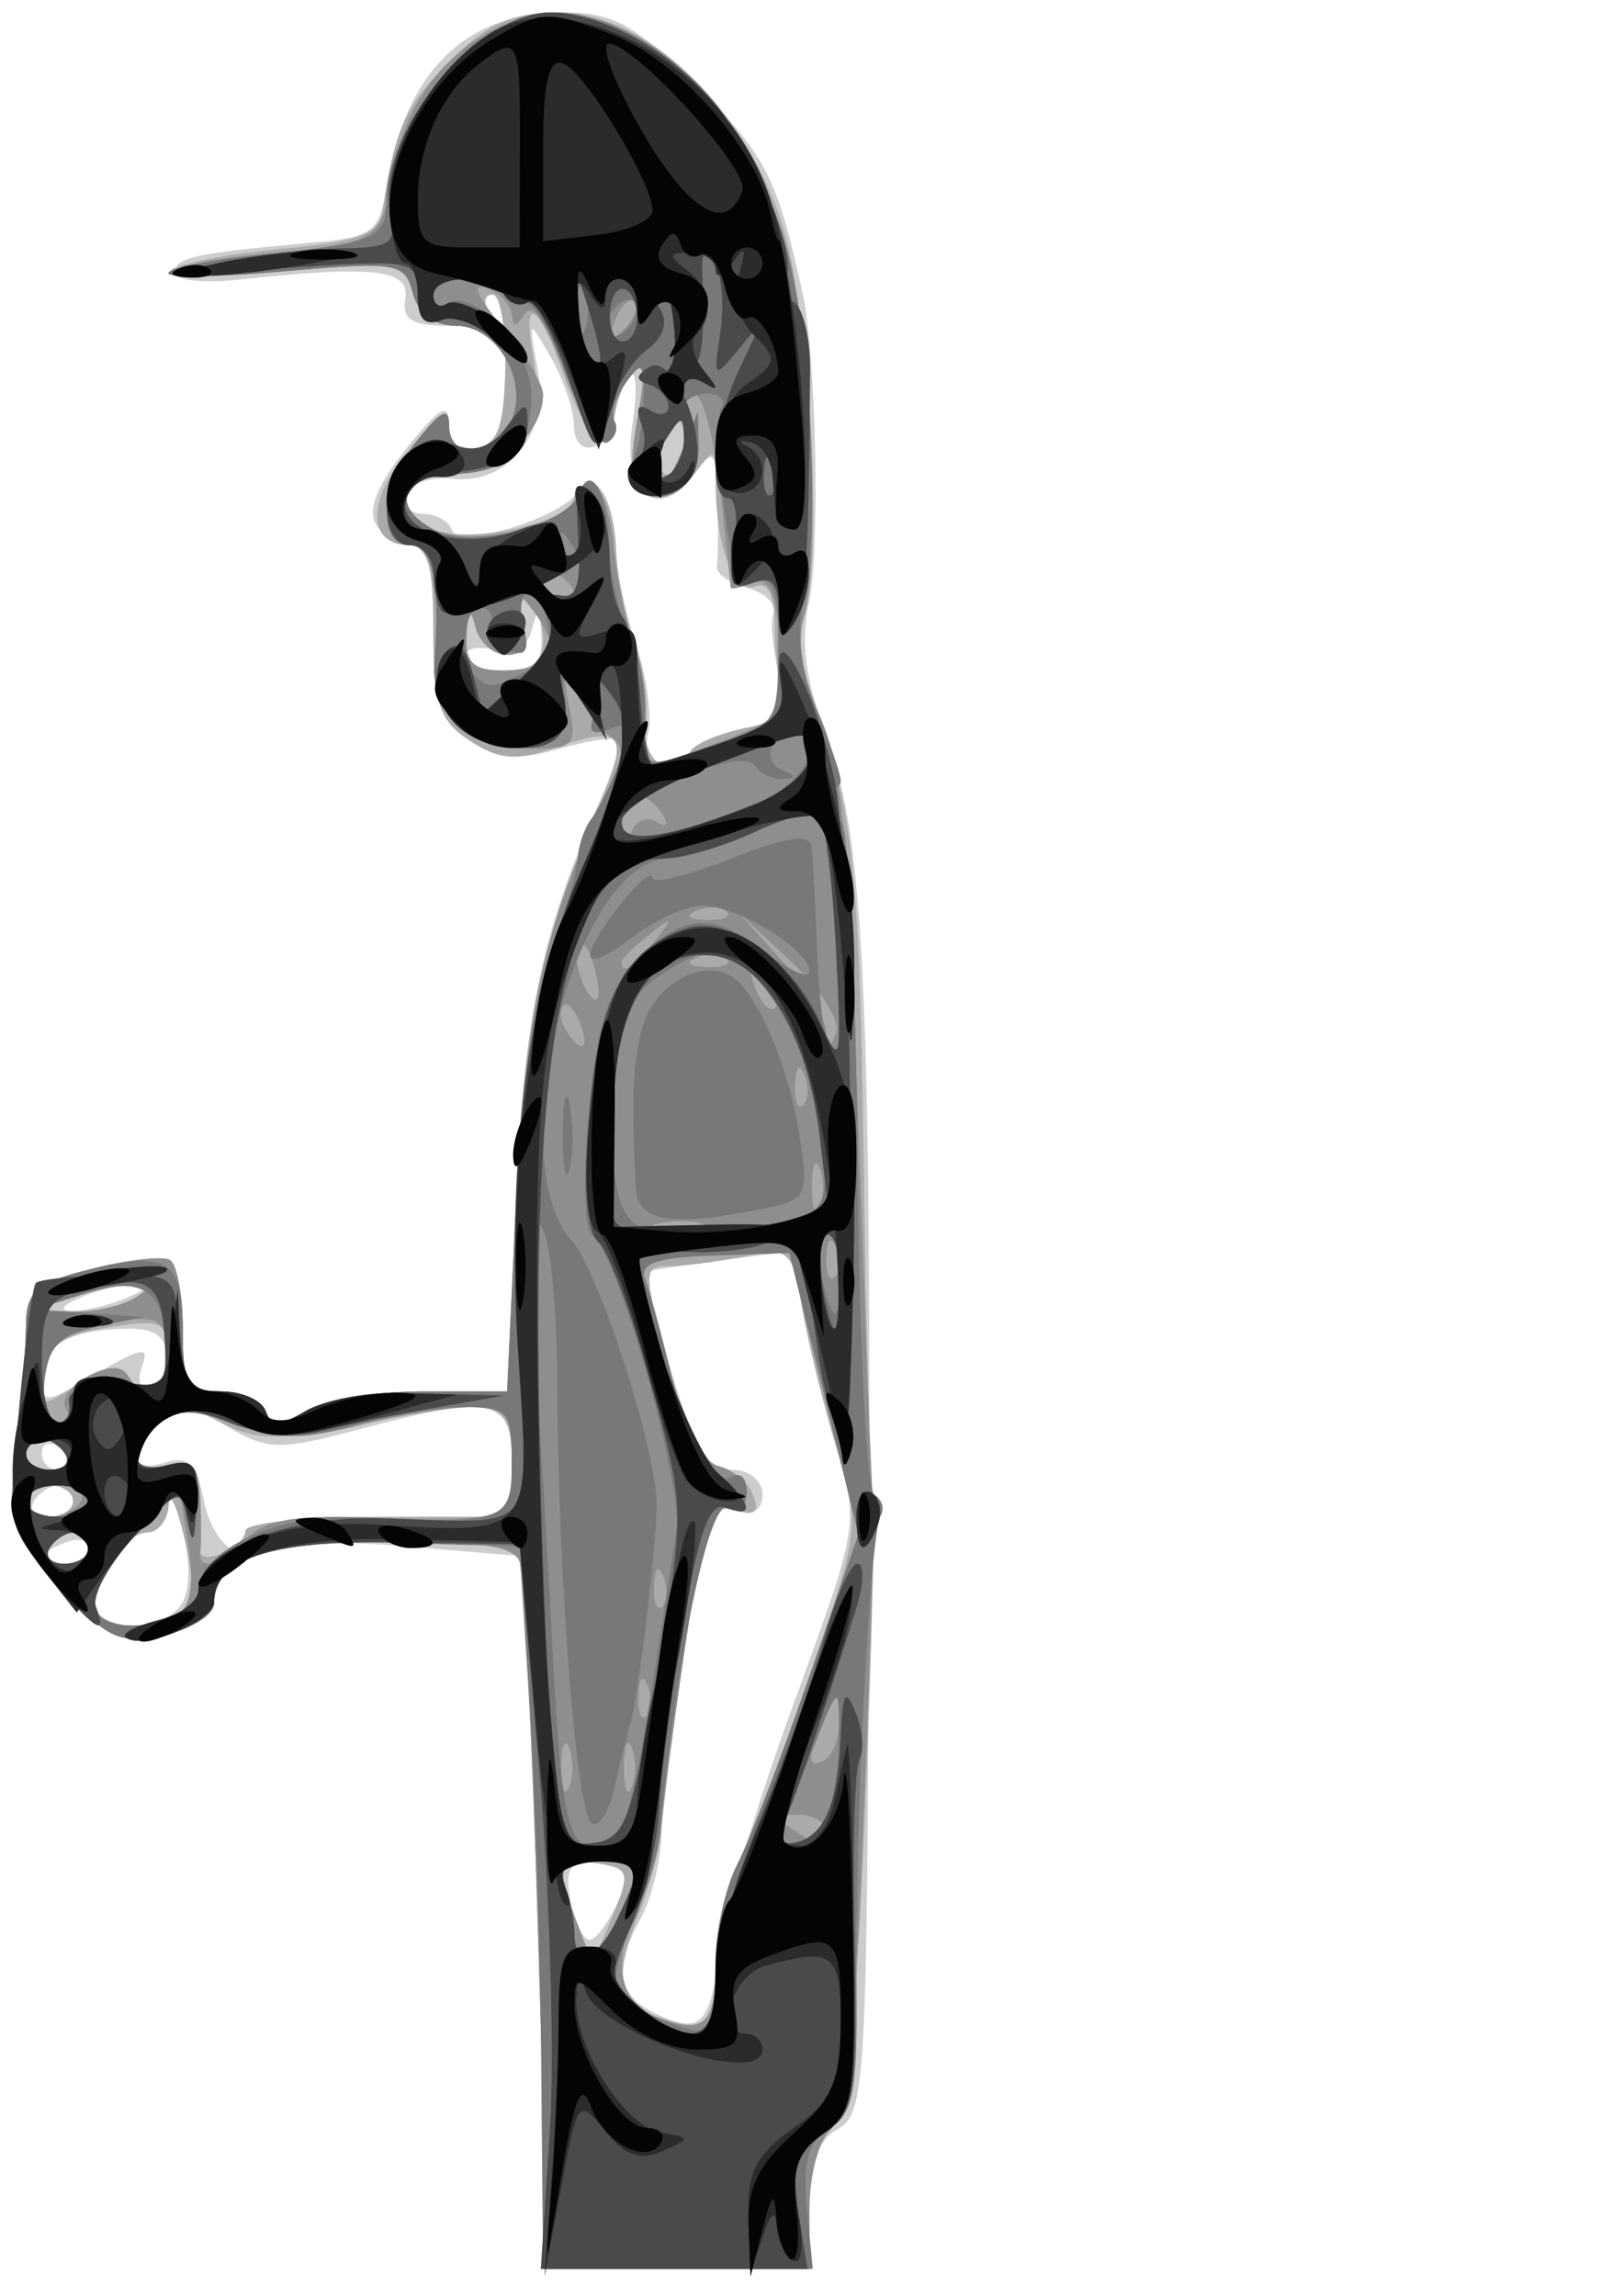 <?xml version="1.0" encoding="UTF-8" standalone="no"?>
<!-- Created with Inkscape (http://www.inkscape.org/) -->

<svg
   xmlns:dc="http://purl.org/dc/elements/1.1/"
   xmlns:cc="http://creativecommons.org/ns#"
   xmlns:rdf="http://www.w3.org/1999/02/22-rdf-syntax-ns#"
   xmlns:svg="http://www.w3.org/2000/svg"
   xmlns="http://www.w3.org/2000/svg"
   xmlns:sodipodi="http://sodipodi.sourceforge.net/DTD/sodipodi-0.dtd"
   xmlns:inkscape="http://www.inkscape.org/namespaces/inkscape"
   width="744.094"
   height="1052.362"
   id="svg4096"
   version="1.1"
   inkscape:version="0.47 r22583"
   sodipodi:docname="mike.svg"
   inkscape:export-filename="/home/robert/documents/mike-large.png"
   inkscape:export-xdpi="300"
   inkscape:export-ydpi="300">
  <defs
     id="defs4098">
    <inkscape:perspective
       sodipodi:type="inkscape:persp3d"
       inkscape:vp_x="0 : 526.18109 : 1"
       inkscape:vp_y="0 : 1000 : 0"
       inkscape:vp_z="744.09448 : 526.18109 : 1"
       inkscape:persp3d-origin="372.04724 : 350.78739 : 1"
       id="perspective4104" />
    <inkscape:perspective
       id="perspective4174"
       inkscape:persp3d-origin="0.5 : 0.33333333 : 1"
       inkscape:vp_z="1 : 0.5 : 1"
       inkscape:vp_y="0 : 1000 : 0"
       inkscape:vp_x="0 : 0.5 : 1"
       sodipodi:type="inkscape:persp3d" />
  </defs>
  <sodipodi:namedview
     id="base"
     pagecolor="#ffffff"
     bordercolor="#666666"
     borderopacity="1.0"
     inkscape:pageopacity="0.0"
     inkscape:pageshadow="2"
     inkscape:zoom="0.41"
     inkscape:cx="375"
     inkscape:cy="1098.9874"
     inkscape:document-units="px"
     inkscape:current-layer="layer1"
     showgrid="false"
     inkscape:window-width="1280"
     inkscape:window-height="725"
     inkscape:window-x="0"
     inkscape:window-y="25"
     inkscape:window-maximized="1" />
  <g
     inkscape:label="Layer 1"
     inkscape:groupmode="layer"
     id="layer1">
    <g
       id="g4180"
       transform="matrix(7.183,0,0,7.183,-2476.948,-3326.229)">
      <path
         style="fill:#cdcdcd"
         d="m 379.383,595.112 c -0.065,-7.013 -0.402,-17.25 -0.75,-22.75 l -0.633,-10 -7.5,-0.631 c -7.837,-0.66 -12,0.581 -12,3.575 0,0.769 -1.437,1.713 -3.194,2.099 -2.826,0.621 -3.59,0.27 -6.625,-3.042 -3.231,-3.526 -3.395,-4.042 -2.815,-8.872 0.339,-2.821 0.62,-6.311 0.625,-7.757 0.007,-2.248 0.615,-2.782 4.198,-3.692 2.304,-0.585 4.554,-0.838 5,-0.563 0.446,0.275 0.81,2.274 0.81,4.442 0,3.501 0.27,3.941 2.417,3.941 1.329,0 2.62,0.562 2.869,1.25 0.362,1 0.876,1 2.57,0 1.164,-0.688 4.537,-1.25 7.496,-1.25 l 5.379,0 0.537,-12.25 c 0.516,-11.75 1.671,-17.21 5.414,-25.581 0.819,-1.832 1.309,-3.512 1.088,-3.733 -0.221,-0.221 -1.923,0.035 -3.782,0.568 -2.595,0.744 -3.915,0.619 -5.684,-0.54 -1.931,-1.265 -2.304,-2.377 -2.304,-6.87 0,-4.519 -0.314,-5.442 -2,-5.883 -2.634,-0.689 -2.475,-2.543 0.531,-6.21 1.952,-2.381 2.46,-2.624 2.464,-1.177 0.003,1.197 0.606,1.707 1.755,1.486 1.357,-0.262 1.769,-1.4 1.836,-5.073 0.047,-2.605 -0.317,-4.736 -0.809,-4.736 -0.492,0 -0.617,0.45 -0.277,1 0.361,0.585 -0.671,1 -2.485,1 -2.4,0 -3.036,-0.396 -2.809,-1.75 0.313,-1.865 -2.058,-2.128 -10.706,-1.191 -2.2,0.238 -4,0.03 -4,-0.463 0,-0.95 1.276,-1.232 8.499,-1.882 4.234,-0.381 4.532,-0.605 5.065,-3.809 1.196,-7.189 5.014,-10.905 11.207,-10.905 3.234,0 4.565,0.74 8.609,4.784 4.348,4.348 5.083,5.797 6.703,13.216 0.845,3.867 1.097,16.487 0.392,19.612 -0.581,2.578 -0.243,4.981 1.293,9.19 2.149,5.885 2.661,16.213 2.54,51.199 -0.12,34.532 -0.206,36.083 -2.058,37.12 -1.206,0.675 -1.75,2.207 -1.75,4.93 l 0,3.95 -8.5,0 -8.5,0 -0.117,-12.75 z m 11.393,-7.75 c 0.264,-2.2 2.374,-9.175 4.689,-15.5 4.2,-11.476 4.205,-11.51 2.717,-16.5 -0.82,-2.75 -1.778,-6.676 -2.127,-8.725 l -0.636,-3.725 -4.709,0.616 c -2.59,0.339 -4.752,0.665 -4.804,0.725 -0.052,0.06 0.752,2.922 1.786,6.359 1.476,4.907 2.302,6.25 3.844,6.25 1.117,0 1.964,0.676 1.964,1.567 0,1.048 -0.59,1.38 -1.779,1.003 -1.557,-0.494 -1.952,0.59 -3.162,8.683 -0.76,5.086 -1.442,10.597 -1.514,12.247 -0.072,1.65 -0.675,3.983 -1.338,5.184 -1.773,3.209 -1.484,4.882 1.043,6.051 2.85,1.319 3.432,0.706 4.026,-4.235 z m -6.458,-3 c 1.038,-2.279 0.932,-2.5 -1.201,-2.5 -1.957,0 -2.262,0.409 -1.862,2.5 0.263,1.375 0.803,2.5 1.201,2.5 0.398,0 1.235,-1.125 1.862,-2.5 z m -28.018,-18.76 c 0.653,-0.787 0.738,-2.568 0.225,-4.75 -0.451,-1.92 -0.867,-2.703 -0.923,-1.74 -0.056,0.963 -0.669,1.75 -1.362,1.75 -1.598,0 -4.002,3.768 -3.215,5.041 0.846,1.368 4.042,1.186 5.275,-0.3 z M 350.5,561.894 c 0,-0.533 -0.675,-0.71 -1.5,-0.393 -0.825,0.317 -1.5,0.752 -1.5,0.969 0,0.216 0.675,0.393 1.5,0.393 0.825,0 1.5,-0.436 1.5,-0.969 z m 10,-1.031 c 0,-0.588 3.5,-1 8.5,-1 l 8.5,0 0,-3.5 c 0,-4.107 -1.203,-4.354 -9.922,-2.033 -4.871,1.296 -5.703,1.277 -8.184,-0.189 -2.286,-1.35 -3.032,-1.408 -4.328,-0.332 -2.149,1.784 -1.97,3.317 0.304,2.596 1.476,-0.469 1.997,0.043 2.475,2.433 0.553,2.767 2.655,4.371 2.655,2.026 z m -11,-2 c 0,-0.55 -0.423,-1 -0.941,-1 -0.518,0 -1.219,0.45 -1.559,1 -0.34,0.55 0.084,1 0.941,1 0.857,0 1.559,-0.45 1.559,-1 z m 0,-2.441 c 0,-0.243 -0.45,-0.719 -1,-1.059 -0.55,-0.34 -1,-0.141 -1,0.441 0,0.582 0.45,1.059 1,1.059 0.55,0 1,-0.198 1,-0.441 z m 4.401,-6.163 c -0.338,0.882 -0.117,1.604 0.492,1.604 0.609,0 1.107,-0.9 1.107,-2 0,-1.449 -0.667,-2 -2.418,-2 -3.712,0 -5.582,1.029 -5.582,3.073 0,1.772 0.164,1.762 3.508,-0.211 2.873,-1.695 3.397,-1.779 2.893,-0.466 z M 353,545.862 c 1.261,-0.542 1.445,-0.859 0.5,-0.859 -0.825,0 -2.4,0.387 -3.5,0.859 -1.261,0.542 -1.445,0.859 -0.5,0.859 0.825,0 2.4,-0.387 3.5,-0.859 z m 35.92,-34.871 c 0.296,-0.479 1.871,-1.137 3.5,-1.463 2.691,-0.538 2.89,-0.847 2.175,-3.379 -0.433,-1.533 -0.613,-3.292 -0.4,-3.91 0.213,-0.617 -0.544,-1.366 -1.683,-1.664 -1.138,-0.298 -2.003,-0.917 -1.922,-1.377 0.081,-0.46 0.094,-2.385 0.029,-4.277 -0.108,-3.15 -0.233,-3.284 -1.474,-1.588 -2.309,3.158 -4.637,1.29 -3.949,-3.169 0.323,-2.091 0.265,-3.506 -0.129,-3.144 -0.394,0.362 -0.835,1.463 -0.979,2.446 -0.354,2.414 -2.579,3.033 -2.623,0.729 -0.019,-1.008 -0.684,-2.958 -1.478,-4.333 -1.44,-2.496 -1.441,-2.494 -0.834,0.777 0.759,4.09 -1.808,7.371 -5.464,6.985 -1.364,-0.144 -2.677,0.301 -2.918,0.988 -0.241,0.688 0.237,1.25 1.062,1.25 0.825,0 1.655,0.464 1.844,1.031 0.405,1.214 6.922,-0.749 8.018,-2.416 1.025,-1.557 2.294,0.161 2.377,3.218 0.04,1.467 0.647,4.384 1.349,6.483 0.702,2.099 1.05,4.686 0.771,5.75 -0.512,1.957 1.653,2.801 2.727,1.063 z m -9.536,-7.379 c -0.095,-1.833 -0.204,-1.908 -0.591,-0.407 -0.319,1.237 -1.102,1.679 -2.384,1.344 -1.05,-0.275 -1.909,-0.091 -1.909,0.407 0,0.499 1.125,0.906 2.5,0.906 1.96,0 2.475,-0.486 2.384,-2.25 z"
         id="path4194" />
      <path
         style="fill:#aaaaaa"
         d="m 379.159,585.944 c -0.362,-12.055 -0.89,-22.517 -1.172,-23.25 -0.37,-0.961 -2.715,-1.316 -8.415,-1.275 -7.879,0.057 -11.072,1.207 -11.072,3.986 0,0.714 -1.437,1.614 -3.194,2 -2.826,0.621 -3.59,0.27 -6.625,-3.042 -3.231,-3.526 -3.395,-4.042 -2.815,-8.872 0.339,-2.821 0.62,-6.311 0.625,-7.757 0.007,-2.248 0.615,-2.782 4.198,-3.692 2.304,-0.585 4.554,-0.838 5,-0.563 0.446,0.275 0.81,2.274 0.81,4.442 0,3.501 0.27,3.941 2.417,3.941 1.329,0 2.62,0.562 2.869,1.25 0.362,1 0.876,1 2.57,0 1.164,-0.688 4.533,-1.25 7.485,-1.25 l 5.368,0 0.563,-12.25 c 0.537,-11.691 1.537,-16.361 5.476,-25.581 1.759,-4.116 1.241,-4.709 -2.863,-3.278 -2.594,0.904 -3.669,0.825 -5.551,-0.407 -1.975,-1.294 -2.334,-2.372 -2.334,-7.006 0,-4.252 -0.343,-5.477 -1.531,-5.477 -2.71,0 -2.744,-2.884 -0.07,-6.062 1.835,-2.181 2.601,-2.605 2.601,-1.441 0,1.033 0.654,1.524 1.75,1.313 1.357,-0.262 1.769,-1.4 1.836,-5.073 0.047,-2.605 -0.317,-4.736 -0.809,-4.736 -0.492,0 -0.617,0.45 -0.277,1 0.348,0.562 -0.451,1 -1.824,1 -1.632,0 -2.623,-0.69 -2.986,-2.079 -0.512,-1.959 -0.993,-2.039 -8.367,-1.387 -4.303,0.381 -7.493,0.348 -7.089,-0.072 0.404,-0.42 3.549,-1.034 6.989,-1.363 5.244,-0.502 6.303,-0.923 6.555,-2.599 0.766,-5.1 1.428,-6.551 4.299,-9.423 2.386,-2.386 3.955,-3.077 6.983,-3.077 5.609,0 12.138,6.374 14.34,14 1.675,5.8 2.451,21.029 1.255,24.618 -0.388,1.165 -0.191,3.415 0.437,5 2.649,6.677 3.123,10.878 3.374,29.882 0.145,11 0.404,20.45 0.576,21 0.171,0.55 -0.05,9.655 -0.492,20.233 -0.598,14.302 -1.156,19.525 -2.177,20.372 -0.755,0.627 -1.373,2.884 -1.373,5.017 l 0,3.878 -8.341,0 -8.341,0 -0.659,-21.918 z M 390.5,588.254 c 0,-1.92 0.625,-4.706 1.389,-6.191 0.764,-1.485 2.85,-6.929 4.636,-12.098 3.2,-9.26 3.225,-9.472 1.706,-14.5 -0.848,-2.806 -1.839,-6.84 -2.202,-8.964 -0.63,-3.68 -0.805,-3.833 -3.72,-3.25 -1.682,0.336 -3.839,0.612 -4.792,0.612 -1.642,0 -1.644,0.329 -0.024,6.25 1.068,3.905 2.296,6.365 3.274,6.557 0.86,0.169 1.824,0.986 2.143,1.815 0.42,1.095 0.093,1.354 -1.194,0.946 -1.55,-0.492 -1.946,0.603 -3.144,8.685 -0.754,5.086 -1.473,10.372 -1.598,11.747 -0.125,1.375 -0.732,3.767 -1.35,5.315 -1.648,4.133 -1.389,5.649 1.127,6.6 3.083,1.165 3.75,0.539 3.75,-3.523 z m -7.25,-6.222 c -2.681,-0.461 -2.97,0.126 -1.694,3.442 l 1.112,2.889 1.252,-3 c 1.129,-2.705 1.063,-3.033 -0.67,-3.331 z m -26.979,-16.007 c 0.944,-0.599 1.034,-1.819 0.35,-4.735 -0.506,-2.16 -0.966,-3.14 -1.021,-2.178 -0.055,0.963 -0.667,1.75 -1.36,1.75 -1.598,0 -4.002,3.768 -3.215,5.041 0.719,1.163 3.504,1.227 5.246,0.122 z M 350.5,561.862 c 0,-0.55 -0.423,-1 -0.941,-1 -0.518,0 -1.219,0.45 -1.559,1 -0.34,0.55 0.084,1 0.941,1 0.857,0 1.559,-0.45 1.559,-1 z m 10,-1.107 c 0,-0.491 3.825,-0.893 8.5,-0.893 l 8.5,0 0,-3.5 c 0,-4.059 -0.796,-4.24 -10.148,-2.309 -4.671,0.965 -6.245,0.936 -8.276,-0.151 -2.035,-1.089 -2.797,-1.102 -4.042,-0.069 -2.169,1.8 -1.904,3.358 0.466,2.739 1.612,-0.422 2.023,-0.008 2.118,2.133 0.065,1.461 0.07,2.978 0.012,3.37 -0.059,0.393 0.563,0.457 1.382,0.143 0.818,-0.314 1.488,-0.973 1.488,-1.464 z m -11,-1.893 c 0,-0.55 -0.675,-1 -1.5,-1 -0.825,0 -1.5,0.45 -1.5,1 0,0.55 0.675,1 1.5,1 0.825,0 1.5,-0.45 1.5,-1 z m -0.5,-3 c -0.34,-0.55 -1.041,-1 -1.559,-1 -0.518,0 -0.941,0.45 -0.941,1 0,0.55 0.702,1 1.559,1 0.857,0 1.281,-0.45 0.941,-1 z m 3.966,-5.054 c 1.14,1.845 2.534,1.136 2.534,-1.288 0,-2.148 -0.311,-2.292 -3.75,-1.737 -2.934,0.474 -3.822,1.109 -4.079,2.918 -0.32,2.243 -0.255,2.263 2.157,0.682 1.644,-1.077 2.708,-1.272 3.138,-0.575 z M 353.5,545.862 c 1.333,-0.862 1.333,-0.96 0,-0.885 -0.825,0.046 -2.625,0.445 -4,0.885 l -2.5,0.801 2.5,0.084 c 1.375,0.046 3.175,-0.352 4,-0.885 z m 35.42,-34.871 c 0.296,-0.479 1.927,-1.149 3.625,-1.488 1.851,-0.37 2.82,-1.049 2.421,-1.695 -0.366,-0.593 -0.666,-2.592 -0.666,-4.442 0,-2.307 -0.399,-3.211 -1.269,-2.877 -1.349,0.518 -2.495,-2.472 -2.518,-6.567 -0.013,-2.3 -0.092,-2.334 -1.369,-0.588 -0.771,1.055 -2.012,1.602 -2.88,1.269 -1.208,-0.463 -1.366,-1.449 -0.764,-4.743 0.48,-2.625 0.41,-3.808 -0.189,-3.208 -0.522,0.522 -1.074,1.796 -1.226,2.83 -0.39,2.659 -1.884,1.554 -3.243,-2.4 -1.628,-4.735 -2.729,-5.39 -1.967,-1.17 0.804,4.454 -1.115,7.337 -4.926,7.403 -3.36,0.058 -4.303,2.021 -1.652,3.439 2.222,1.189 9.203,-0.344 9.203,-2.021 0,-0.57 0.562,-0.849 1.25,-0.62 0.688,0.229 1.314,1.954 1.393,3.833 0.078,1.879 0.608,4.596 1.176,6.037 0.568,1.441 0.904,3.804 0.745,5.25 -0.279,2.542 1.642,3.724 2.857,1.758 z M 379.5,503.921 c 0,-1.068 -0.408,-2.193 -0.907,-2.501 -0.499,-0.308 -0.671,0.34 -0.383,1.441 0.357,1.363 0.031,2.001 -1.02,2.001 -0.849,0 -1.749,-0.787 -2.001,-1.75 -0.344,-1.317 -0.486,-1.193 -0.573,0.5 -0.091,1.764 0.424,2.25 2.384,2.25 1.808,0 2.5,-0.537 2.5,-1.941 z m 9,-12.559 c 0,-2.464 -1.496,-2.383 -1.644,0.089 -0.079,1.319 0.258,2.149 0.75,1.845 0.492,-0.304 0.894,-1.174 0.894,-1.934 z"
         id="path4192" />
      <path
         style="fill:#8e8e8e"
         d="m 379.159,585.944 c -0.362,-12.055 -0.89,-22.517 -1.172,-23.25 -0.37,-0.961 -2.715,-1.316 -8.415,-1.275 -7.879,0.057 -11.072,1.207 -11.072,3.986 0,0.714 -1.437,1.614 -3.194,2 -2.826,0.621 -3.59,0.27 -6.625,-3.042 -3.231,-3.526 -3.395,-4.042 -2.815,-8.872 0.339,-2.821 0.62,-6.311 0.625,-7.757 0.007,-2.248 0.615,-2.782 4.198,-3.692 2.304,-0.585 4.554,-0.838 5,-0.563 0.446,0.275 0.81,2.274 0.81,4.442 0,3.501 0.27,3.941 2.417,3.941 1.329,0 2.62,0.562 2.869,1.25 0.362,1 0.876,1 2.57,0 1.164,-0.688 4.53,-1.25 7.479,-1.25 l 5.362,0 0.592,-12.25 c 0.574,-11.88 1.888,-17.858 5.613,-25.538 1.338,-2.76 1.374,-3.424 0.219,-4.138 -0.802,-0.496 -1.05,-1.378 -0.593,-2.117 0.487,-0.788 0.379,-1.017 -0.286,-0.606 -0.588,0.363 -1.315,0.095 -1.615,-0.595 -0.3,-0.691 -0.29,-0.019 0.023,1.494 0.521,2.521 0.316,2.75 -2.468,2.75 -3.602,0 -6.355,-2.417 -6.124,-5.376 0.401,-5.133 -0.108,-7.624 -1.556,-7.624 -2.142,0 -1.866,-3.72 0.5,-6.727 1.481,-1.883 2,-2.118 2,-0.908 0,2.141 2.637,2.106 3.844,-0.051 1.39,-2.483 -0.666,-6.314 -3.388,-6.314 -1.41,0 -2.422,-0.76 -2.766,-2.079 -0.512,-1.959 -0.993,-2.039 -8.367,-1.387 -4.303,0.381 -7.552,0.407 -7.22,0.059 0.331,-0.348 3.031,-0.871 6,-1.162 7.45,-0.731 7.532,-0.781 8.272,-5.096 0.709,-4.136 2.94,-7.363 6.351,-9.189 6.915,-3.701 15.877,2.977 18.851,14.047 1.535,5.714 2.157,19.931 1.027,23.483 -0.409,1.286 -0.014,3.741 0.965,6 1.644,3.792 1.876,6.686 2.91,36.323 0.259,7.425 0.53,13.95 0.601,14.5 0.072,0.55 -0.212,9.44 -0.63,19.756 -0.557,13.74 -1.12,19.054 -2.105,19.872 -0.74,0.614 -1.346,2.862 -1.346,4.994 l 0,3.878 -8.341,0 -8.341,0 -0.659,-21.918 z M 390.5,588.254 c 0,-1.92 0.625,-4.706 1.389,-6.191 0.764,-1.485 2.818,-6.836 4.564,-11.89 l 3.175,-9.19 -2.203,-8.982 -2.203,-8.982 -4.863,0.172 c -3.87,0.137 -4.747,0.478 -4.291,1.672 0.315,0.825 1.083,3.704 1.708,6.397 0.753,3.248 1.74,5.055 2.93,5.367 0.987,0.258 1.794,1.078 1.794,1.821 0,0.744 -0.574,1.132 -1.276,0.862 -0.924,-0.354 -1.656,2.071 -2.65,8.781 -0.756,5.099 -1.456,10.397 -1.556,11.772 -0.1,1.376 -0.707,3.484 -1.35,4.684 -1.844,3.445 -1.419,6.284 1.082,7.229 3.083,1.165 3.75,0.539 3.75,-3.523 z m -5.035,-5.641 c 0.019,-0.412 -1.09,-0.75 -2.465,-0.75 -2.871,0 -2.851,-0.05 -1.425,3.685 l 1.075,2.815 1.389,-2.5 c 0.764,-1.375 1.405,-2.837 1.425,-3.25 z m 12.035,-2.75 c 0,-0.55 -0.787,-0.993 -1.75,-0.985 -1.496,0.013 -1.532,0.156 -0.25,0.985 1.887,1.22 2,1.22 2,0 z m -16.338,-5.25 c -0.277,-0.688 -0.504,-0.125 -0.504,1.25 0,1.375 0.227,1.938 0.504,1.25 0.277,-0.688 0.277,-1.812 0,-2.5 z m 4,0 c -0.277,-0.688 -0.504,-0.125 -0.504,1.25 0,1.375 0.227,1.938 0.504,1.25 0.277,-0.688 0.277,-1.812 0,-2.5 z m 13.267,-2.059 c -0.068,-2.112 -0.101,-2.119 -0.93,-0.191 -1.183,2.752 -1.183,3.731 0,3 0.55,-0.34 0.968,-1.604 0.93,-2.809 z m -12.247,-1.878 c -0.319,-0.798 -0.556,-0.561 -0.604,0.604 -0.043,1.054 0.193,1.645 0.525,1.312 0.332,-0.332 0.368,-1.195 0.079,-1.917 z m -29.962,-4.619 c 0.79,-0.502 1.013,-2.06 0.63,-4.415 l -0.591,-3.64 -2.88,3.154 c -1.584,1.734 -2.88,3.428 -2.88,3.764 0,1.888 3.457,2.576 5.721,1.137 z m 30.962,-2.381 c -0.319,-0.798 -0.556,-0.561 -0.604,0.604 -0.043,1.054 0.193,1.645 0.525,1.312 0.332,-0.332 0.368,-1.195 0.079,-1.917 z M 350.5,561.862 c 0,-0.55 -0.423,-1 -0.941,-1 -0.518,0 -1.219,0.45 -1.559,1 -0.34,0.55 0.084,1 0.941,1 0.857,0 1.559,-0.45 1.559,-1 z m 10.053,-0.564 c 0.902,-1.087 2.846,-1.519 6.372,-1.415 10.686,0.315 10.574,0.352 10.574,-3.521 0,-3.088 -0.301,-3.5 -2.557,-3.5 -1.406,0 -4.617,0.519 -7.134,1.152 -3.533,0.89 -5.356,0.871 -7.991,-0.082 -2.665,-0.964 -3.733,-0.97 -4.866,-0.03 -2.098,1.741 -1.782,3.28 0.548,2.67 1.612,-0.422 2.023,-0.008 2.118,2.133 0.065,1.461 0.065,2.994 0,3.406 -0.206,1.308 1.587,0.81 2.935,-0.814 z M 350,558.862 c 0.34,-0.55 -0.309,-1 -1.441,-1 -1.132,0 -2.059,0.45 -2.059,1 0,0.55 0.648,1 1.441,1 0.793,0 1.719,-0.45 2.059,-1 z m -1,-3 c -0.34,-0.55 -1.041,-1 -1.559,-1 -0.518,0 -0.941,0.45 -0.941,1 0,0.55 0.702,1 1.559,1 0.857,0 1.281,-0.45 0.941,-1 z m 0.031,-2.95 c -0.323,-0.522 0.298,-1.424 1.38,-2.003 1.306,-0.699 2.176,-0.716 2.587,-0.05 1.143,1.85 2.502,1.026 2.502,-1.516 0,-2.551 -1.027,-2.692 -6.75,-0.929 -1.514,0.466 -1.688,5.448 -0.191,5.448 0.582,0 0.795,-0.427 0.472,-0.95 z m 4.469,-7.05 c 1.238,-0.8 1.151,-0.96 -0.5,-0.914 -1.1,0.03 -2.9,0.442 -4,0.914 -1.832,0.787 -1.79,0.864 0.5,0.914 1.375,0.03 3.175,-0.381 4,-0.914 z m 44.683,-3.188 c -0.319,-0.798 -0.556,-0.561 -0.604,0.604 -0.043,1.054 0.193,1.645 0.525,1.312 0.332,-0.332 0.368,-1.195 0.079,-1.917 z m -8.414,-1.468 c -0.677,-0.274 -2.027,-0.291 -3,-0.037 -0.973,0.254 -0.419,0.478 1.231,0.498 1.65,0.02 2.446,-0.187 1.769,-0.461 z m 7.393,-3.594 c -0.277,-0.688 -0.504,-0.125 -0.504,1.25 0,1.375 0.227,1.938 0.504,1.25 0.277,-0.688 0.277,-1.812 0,-2.5 z m -0.979,-5.938 c -0.319,-0.798 -0.556,-0.561 -0.604,0.604 -0.043,1.054 0.193,1.645 0.525,1.312 0.332,-0.332 0.368,-1.195 0.079,-1.917 z m -14.338,-3.356 c -0.326,-0.849 -0.807,-1.329 -1.069,-1.067 -0.262,0.262 -0.18,0.957 0.183,1.543 0.986,1.595 1.562,1.286 0.886,-0.477 z m 13.548,-3.817 -3.347,-3.139 2.727,3.055 c 1.5,1.68 2.763,3.705 2.806,4.5 0.064,1.164 0.184,1.18 0.62,0.085 0.3,-0.754 -0.95,-2.759 -2.806,-4.5 z m -1.769,1.094 c -0.988,-0.98 -1.102,-0.865 -0.56,0.56 0.376,0.986 0.935,1.541 1.243,1.233 0.308,-0.308 6.4e-4,-1.115 -0.683,-1.793 z m -10.845,-0.773 c -0.293,-1.122 -0.757,-1.816 -1.03,-1.543 -0.541,0.541 0.415,3.583 1.126,3.583 0.241,0 0.198,-0.918 -0.096,-2.04 z m 3.848,-1.71 c 1.244,-1.586 1.208,-1.621 -0.378,-0.378 -0.963,0.755 -1.75,1.542 -1.75,1.75 0,0.823 0.821,0.293 2.128,-1.372 z m 4.602,1.146 c -0.332,-0.332 -1.195,-0.368 -1.917,-0.079 -0.798,0.319 -0.561,0.556 0.604,0.604 1.054,0.043 1.645,-0.193 1.312,-0.525 z m 0,-3 c -0.332,-0.332 -1.195,-0.368 -1.917,-0.079 -0.798,0.319 -0.561,0.556 0.604,0.604 1.054,0.043 1.645,-0.193 1.312,-0.525 z m -4.489,-5.748 c 0.632,0.391 0.777,0.189 0.356,-0.494 -1.078,-1.745 -2.606,-1.383 -2.517,0.595 0.048,1.056 0.28,1.252 0.585,0.494 0.279,-0.691 0.988,-0.959 1.576,-0.595 z m 4.231,-5.19 c 3.99,-1.524 4.033,-1.595 3.677,-6.066 -0.268,-3.367 -0.716,-4.388 -1.754,-3.99 -0.767,0.294 -1.405,0.437 -1.418,0.316 -0.013,-0.12 -0.288,-2.694 -0.61,-5.719 -0.322,-3.025 -0.986,-5.928 -1.476,-6.45 -0.552,-0.589 -0.89,-0.472 -0.89,0.309 0,0.692 -0.338,1.051 -0.75,0.796 -0.412,-0.255 -0.815,0.619 -0.894,1.941 -0.181,3.013 0.44,3.073 1.613,0.154 l 0.904,-2.25 0.063,2.281 c 0.064,2.294 -2.05,3.885 -3.758,2.829 -0.525,-0.325 -0.585,-2.388 -0.139,-4.824 0.687,-3.757 0.617,-4.036 -0.598,-2.374 -0.757,1.036 -1.159,2.235 -0.892,2.666 0.266,0.431 0.072,1.039 -0.432,1.35 -0.504,0.312 -1.724,-1.679 -2.711,-4.424 -1.165,-3.241 -2.071,-4.555 -2.584,-3.748 -0.536,0.844 -0.794,0.876 -0.805,0.1 -0.008,-0.629 -0.732,-1.418 -1.608,-1.754 -1.014,-0.389 -0.651,0.508 1,2.47 1.426,1.694 2.592,3.635 2.592,4.313 0,2.442 -2.824,5.019 -5.551,5.066 -3.46,0.06 -4.275,2.035 -1.461,3.542 2.406,1.287 8.571,-0.236 9.31,-2.3 0.694,-1.938 1.862,-0.097 2.209,3.482 0.177,1.828 0.723,4.449 1.214,5.824 0.49,1.375 0.845,3.737 0.789,5.25 -0.121,3.221 -0.237,3.193 4.96,1.208 z m -11.061,-5.311 c 0.29,-0.469 -0.111,-1.706 -0.891,-2.75 -1.353,-1.81 -1.392,-1.794 -0.851,0.353 0.405,1.606 0.125,2.25 -0.976,2.25 -0.849,0 -1.749,-0.787 -2.001,-1.75 -0.344,-1.317 -0.486,-1.193 -0.573,0.5 -0.09,1.751 0.426,2.25 2.325,2.25 1.343,0 2.678,-0.384 2.968,-0.853 z M 381.5,500.969 c 0,-0.491 -0.739,-1.176 -1.641,-1.523 -1.372,-0.527 -1.434,-0.38 -0.378,0.893 1.44,1.735 2.019,1.916 2.019,0.63 z m 3.807,-18.633 c -0.308,-0.308 -0.867,0.247 -1.243,1.233 -0.543,1.425 -0.428,1.54 0.56,0.56 0.683,-0.678 0.991,-1.485 0.683,-1.793 z"
         id="path4190" />
      <path
         style="fill:#787878"
         d="m 379.383,594.612 c -0.065,-7.287 -0.402,-17.662 -0.75,-23.053 L 378,561.755 l -7.847,-0.223 c -8.007,-0.227 -11.653,0.964 -11.653,3.807 0,0.75 -1.437,1.68 -3.194,2.065 -2.826,0.621 -3.59,0.27 -6.625,-3.042 -3.231,-3.526 -3.395,-4.042 -2.815,-8.872 0.339,-2.821 0.62,-6.311 0.625,-7.757 0.007,-2.199 0.622,-2.784 3.764,-3.582 5.248,-1.332 6.245,-0.726 6.245,3.793 0,3.475 0.272,3.917 2.417,3.917 1.329,0 2.62,0.562 2.869,1.25 0.362,1 0.876,1 2.57,0 1.164,-0.688 4.532,-1.25 7.484,-1.25 l 5.366,0 0.553,-11.75 c 0.339,-7.209 1.198,-13.489 2.221,-16.25 0.917,-2.475 1.696,-5.175 1.73,-6 0.035,-0.825 0.425,-1.965 0.869,-2.533 0.443,-0.568 1.263,-2.234 1.821,-3.702 0.869,-2.286 0.781,-2.58 -0.616,-2.044 -1.237,0.475 -1.471,0.209 -0.969,-1.1 0.364,-0.949 0.256,-1.474 -0.241,-1.167 -0.497,0.307 -1.138,-0.007 -1.425,-0.698 -0.287,-0.691 -0.438,-0.131 -0.335,1.244 0.15,2.013 -0.324,2.559 -2.438,2.804 -3.147,0.365 -6.051,-2.22 -5.82,-5.181 0.401,-5.133 -0.108,-7.624 -1.556,-7.624 -2.142,0 -1.866,-3.72 0.5,-6.727 1.481,-1.883 2,-2.118 2,-0.908 0,2.141 2.637,2.106 3.844,-0.051 1.39,-2.483 -0.666,-6.314 -3.388,-6.314 -1.41,0 -2.422,-0.76 -2.766,-2.079 -0.512,-1.959 -0.993,-2.039 -8.367,-1.387 -4.303,0.381 -7.552,0.407 -7.22,0.059 0.331,-0.348 3.031,-0.871 6,-1.162 7.191,-0.705 7.897,-1.014 7.897,-3.45 0,-5.015 6.094,-11.982 10.481,-11.982 6.315,0 12.773,6.507 15.079,15.194 1.585,5.969 2.131,17.697 1.045,22.453 -0.47,2.06 -0.181,4.433 0.838,6.872 0.856,2.049 1.557,4.1 1.557,4.557 0,1.041 -8.653,4.925 -10.972,4.925 -5.987,0 -10.845,19.243 -6.169,24.436 1.667,1.851 5.206,12.737 5.384,16.564 0.092,1.98 -1.146,12.513 -1.667,14.187 -0.225,0.722 -0.685,2.569 -1.022,4.104 -0.337,1.535 -0.987,2.56 -1.445,2.277 -0.986,-0.61 -2.139,-15.322 -2.217,-28.309 -0.032,-5.308 -0.502,-9.517 -1.105,-9.89 -0.716,-0.442 -0.857,1.699 -0.445,6.741 0.332,4.064 0.895,13.127 1.251,20.14 0.634,12.49 1.114,13.932 3.992,11.985 0.937,-0.634 1.566,-3.741 3.924,-19.382 0.435,-2.883 -3.802,-17.789 -5.33,-18.756 -0.552,-0.349 -0.667,-3.589 -0.277,-7.803 0.522,-5.645 1.184,-7.757 3.056,-9.75 2.899,-3.086 4.937,-3.2 8.406,-0.471 1.449,1.14 2.635,1.642 2.635,1.115 0,-1.374 -4.588,-4.188 -6.83,-4.188 -1.045,0 -3.086,0.933 -4.535,2.073 -1.449,1.14 -2.635,1.64 -2.635,1.111 0,-1.137 3.918,-6.024 3.967,-4.948 0.018,0.404 2.283,-0.151 5.033,-1.235 3.633,-1.432 5.039,-1.633 5.142,-0.735 0.078,0.679 0.243,3.838 0.366,7.018 0.123,3.181 0.57,6.106 0.992,6.5 0.422,0.394 0.522,-3.047 0.22,-7.646 -0.306,-4.677 -0.168,-7.983 0.314,-7.5 0.474,0.475 0.941,10.209 1.039,21.632 0.098,11.423 0.578,21.016 1.068,21.319 0.49,0.303 0.673,0.903 0.406,1.335 -0.681,1.102 -1.659,19.969 -1.544,29.788 0.081,6.918 -0.19,8.389 -1.721,9.345 -1.379,0.861 -1.728,2.078 -1.445,5.04 l 0.372,3.905 -8.605,0 -8.605,0 -0.117,-13.25 z M 390.5,588.813 c 0,-2.227 0.625,-5.265 1.389,-6.75 0.764,-1.485 2.818,-6.836 4.564,-11.89 l 3.175,-9.19 -2.203,-8.982 -2.203,-8.982 -4.863,0.172 c -3.672,0.13 -4.736,0.51 -4.343,1.551 0.286,0.758 1.027,3.458 1.646,6 1.25,5.127 2.609,7.381 3.951,6.551 0.488,-0.301 0.887,0.139 0.887,0.98 0,0.84 -0.574,1.307 -1.276,1.038 -1.149,-0.441 -3.245,9.677 -4.257,20.552 -0.128,1.375 -0.92,4.071 -1.76,5.99 -1.705,3.894 -1.468,4.76 1.646,6.017 3.435,1.386 3.648,1.207 3.648,-3.056 z m -6.161,-3.497 c 1.557,-3.417 1.541,-3.453 -1.446,-3.453 -1.966,0 -2.458,0.389 -2,1.582 0.334,0.87 0.607,2.22 0.607,3 0,2.268 1.577,1.641 2.839,-1.129 z m 13.34,-6.453 c 0.374,-0.825 0.69,-3.075 0.703,-5 0.023,-3.475 0.01,-3.465 -1.929,1.5 -2.313,5.924 -2.265,5.562 -0.704,5.25 0.688,-0.138 1.556,-0.925 1.93,-1.75 z m -41.761,-12.607 c 0.87,-0.334 1.596,-1.121 1.613,-1.75 0.069,-2.491 5.017,-4.822 9.773,-4.602 9.841,0.455 10.195,0.332 10.195,-3.541 0,-3.255 -0.219,-3.5 -3.134,-3.5 -1.724,0 -4.903,0.53 -7.064,1.178 -3.071,0.92 -4.692,0.902 -7.414,-0.082 -2.722,-0.984 -3.802,-0.996 -4.936,-0.055 -2.098,1.741 -1.782,3.28 0.548,2.67 1.706,-0.446 1.98,-0.059 1.864,2.633 -0.101,2.332 -0.249,2.572 -0.568,0.919 -0.419,-2.169 -0.521,-2.139 -3.364,0.973 -1.613,1.766 -2.932,3.485 -2.932,3.821 0,1.812 2.543,2.44 5.418,1.337 z M 350.5,561.862 c 0,-0.55 -0.423,-1 -0.941,-1 -0.518,0 -1.219,0.45 -1.559,1 -0.34,0.55 0.084,1 0.941,1 0.857,0 1.559,-0.45 1.559,-1 z m 0,-3 c 0,-0.55 -0.9,-1 -2,-1 -1.1,0 -2,0.45 -2,1 0,0.55 0.9,1 2,1 1.1,0 2,-0.45 2,-1 z m -1.5,-3 c -0.34,-0.55 -1.041,-1 -1.559,-1 -0.518,0 -0.941,0.45 -0.941,1 0,0.55 0.702,1 1.559,1 0.857,0 1.281,-0.45 0.941,-1 z m 0.25,-3.25 c -0.163,-0.817 0.875,-1.199 3,-1.103 2.708,0.123 3.247,-0.211 3.235,-2 -0.029,-4.019 -1.451,-5.102 -5.148,-3.919 L 347,546.658 l 3.5,0.22 3.5,0.22 -3,0.636 c -2.333,0.495 -3.07,1.247 -3.316,3.382 -0.174,1.51 0.163,2.745 0.75,2.745 0.587,0 0.954,-0.562 0.816,-1.25 z m 49.25,-8.25 c 0,-1.375 -0.388,-2.5 -0.861,-2.5 -0.474,0 -0.646,1.125 -0.383,2.5 0.263,1.375 0.65,2.5 0.861,2.5 0.211,0 0.383,-1.125 0.383,-2.5 z m -4.75,-3.142 c 3.223,-0.533 3.749,-0.988 3.744,-3.239 -0.014,-6.673 -3.908,-14.119 -7.384,-14.119 -0.764,0 -2.432,0.844 -3.707,1.877 -1.958,1.585 -2.334,2.866 -2.426,8.25 -0.137,8.086 0.728,8.726 9.772,7.231 z m -8.341,-2.358 c -0.272,-5.994 -0.201,-7.743 0.417,-10.183 0.681,-2.69 3.768,-4.495 5.672,-3.318 1.663,1.028 3.681,5.719 4.355,10.128 0.612,4 0.536,4.146 -2.486,4.75 -5.733,1.147 -7.86,0.779 -7.958,-1.377 z M 393.25,514.28 c 2.934,-1.188 4.622,-4.418 2.309,-4.418 -1.546,0 -2.17,1.789 -0.815,2.336 0.899,0.362 0.918,0.529 0.065,0.585 -0.655,0.043 -1.446,-0.334 -1.757,-0.838 -0.811,-1.312 -8.552,1.935 -8.552,3.587 0,1.507 2.993,1.078 8.75,-1.253 z m -2.707,-3.683 c 4.018,-1.401 3.957,-1.294 3.957,-6.842 0,-3.101 -0.342,-3.976 -1.394,-3.572 -1.042,0.4 -1.565,-0.832 -2.07,-4.876 -0.372,-2.976 -0.439,-5.793 -0.15,-6.261 0.289,-0.468 -0.129,-0.851 -0.93,-0.851 -0.801,0 -1.456,0.402 -1.456,0.892 0,0.491 -0.338,0.684 -0.75,0.429 -0.412,-0.255 -0.815,0.619 -0.894,1.941 -0.181,3.013 0.44,3.073 1.613,0.154 l 0.904,-2.25 0.063,2.281 c 0.066,2.377 -2.068,3.874 -3.905,2.738 -0.585,-0.362 -0.757,-1.155 -0.382,-1.762 0.375,-0.607 0.72,-2.385 0.766,-3.949 0.073,-2.474 -0.075,-2.628 -1.134,-1.179 -0.67,0.916 -1,2.018 -0.734,2.449 0.266,0.431 0.072,1.039 -0.432,1.35 -0.504,0.312 -1.717,-1.659 -2.695,-4.379 -0.978,-2.72 -2.117,-4.737 -2.53,-4.481 -0.414,0.256 -1.035,0.007 -1.38,-0.552 -0.831,-1.345 -4.51,-1.311 -4.51,0.043 0,0.582 0.403,0.81 0.896,0.505 1.67,-1.032 5.354,2.973 5.354,5.821 0,3.463 -1.501,5.009 -4.92,5.068 -3.359,0.059 -4.115,2.055 -1.341,3.54 2.406,1.287 8.571,-0.236 9.31,-2.3 0.723,-2.019 1.824,-0.077 1.923,3.393 0.051,1.811 0.626,4.319 1.277,5.573 0.651,1.255 1.102,3.644 1.003,5.311 -0.205,3.444 -0.24,3.431 4.541,1.764 z m -12.068,-4.722 c 1.264,-0.676 1.666,-1.67 1.277,-3.156 -0.361,-1.379 -0.184,-1.932 0.485,-1.519 1.469,0.908 2.292,-1.717 1.075,-3.429 -0.776,-1.091 -0.865,-0.989 -0.396,0.452 0.456,1.4 0.219,1.713 -0.958,1.261 -0.899,-0.345 -1.304,-0.18 -0.952,0.389 0.336,0.544 0.177,0.989 -0.354,0.989 -0.531,0 -0.714,0.96 -0.407,2.134 0.405,1.548 0.173,1.994 -0.844,1.625 -0.771,-0.28 -1.289,-1.015 -1.152,-1.634 0.138,-0.619 -0.2,-1.125 -0.75,-1.125 -1.117,0 -1.371,3.296 -0.333,4.333 0.873,0.873 1.126,0.848 3.309,-0.32 z m 3.687,-24.263 c -0.277,-0.688 -0.504,-0.125 -0.504,1.25 0,1.375 0.227,1.938 0.504,1.25 0.277,-0.688 0.277,-1.812 0,-2.5 z m 3.338,1.132 c 0,-0.55 -0.45,-0.722 -1,-0.382 -0.55,0.34 -1,1.068 -1,1.618 0,0.55 0.45,0.722 1,0.382 0.55,-0.34 1,-1.068 1,-1.618 z m -4.748,52.618 c 0.011,-2.2 0.216,-2.982 0.455,-1.738 0.239,1.244 0.23,3.044 -0.02,4 -0.25,0.956 -0.446,-0.062 -0.435,-2.262 z"
         id="path4188" />
      <path
         style="fill:#4a4a4a"
         d="m 379.925,599.112 c 0.316,-4.812 0.013,-15.217 -0.675,-23.121 L 378,561.619 l -7.877,-0.134 c -7.976,-0.136 -11.623,1.064 -11.623,3.825 0,1.266 -4.755,3.13 -5.665,2.22 -0.236,-0.236 0.717,-0.716 2.118,-1.068 1.401,-0.352 2.547,-1.209 2.547,-1.904 0,-2.539 5.705,-4.778 11.718,-4.599 10.203,0.304 9.38,1.338 8.663,-10.887 -0.71,-12.11 0.658,-22.783 3.842,-29.983 3.305,-7.472 3.683,-9.644 2.049,-11.787 -1.41,-1.85 -1.449,-1.824 -0.834,0.56 l 0.645,2.5 -1.604,-2.5 c -1.578,-2.46 -1.597,-2.463 -1.119,-0.189 0.563,2.683 -1.184,3.701 -4.795,2.794 -2.695,-0.676 -4.344,-4.225 -2.719,-5.851 0.725,-0.725 1.237,-0.273 1.678,1.48 l 0.634,2.524 2.437,-2.258 c 1.557,-1.443 2.207,-2.859 1.799,-3.921 -0.423,-1.103 -0.176,-1.564 0.735,-1.371 1.015,0.215 1.303,-0.743 1.107,-3.675 -0.199,-2.97 0.021,-3.679 0.875,-2.825 0.627,0.627 1.134,2.412 1.126,3.966 -0.008,1.554 0.368,3.3 0.837,3.881 0.468,0.581 0.981,2.943 1.14,5.249 0.159,2.306 0.513,4.186 0.788,4.179 0.275,-0.007 2.3,-0.643 4.5,-1.413 3.155,-1.104 3.934,-1.84 3.687,-3.485 -0.828,-5.522 2.279,0.114 3.492,6.332 1.105,5.664 1.348,44.302 0.263,41.674 -0.547,-1.325 -1.194,-3.964 -1.437,-5.864 -0.758,-5.919 -1.521,-7.441 -3.345,-6.669 -0.913,0.386 -3.122,0.63 -4.91,0.541 -1.788,-0.089 -3.25,0.121 -3.25,0.466 0,2.768 3.553,12.267 5.085,13.596 2.232,1.936 2.496,3 0.56,2.257 -1.007,-0.386 -1.695,1.483 -2.683,7.281 -0.73,4.291 -1.422,9.601 -1.536,11.801 -0.114,2.2 -0.913,5.575 -1.775,7.5 -1.488,3.322 -1.462,3.589 0.501,5.25 3.243,2.743 4.847,2.21 4.847,-1.612 0,-1.849 1.269,-6.462 2.819,-10.25 1.551,-3.788 3.409,-9.025 4.13,-11.638 0.721,-2.612 1.671,-4.75 2.111,-4.75 0.44,0 0.42,1.238 -0.045,2.75 -1.676,5.452 -3.789,11.785 -4.517,13.541 -0.52,1.254 -0.331,1.704 0.63,1.5 1.805,-0.383 2.7,-2.499 2.873,-6.791 0.113,-2.825 0.296,-3.114 0.945,-1.5 0.443,1.1 0.557,2.423 0.253,2.94 -0.303,0.517 -0.46,5.77 -0.348,11.674 0.189,9.997 0.054,10.839 -1.964,12.252 -1.768,1.238 -2.061,2.173 -1.59,5.076 l 0.577,3.558 -8.512,0 -8.512,0 0.575,-8.75 z m 4.414,-13.797 c 1.557,-3.417 1.541,-3.453 -1.446,-3.453 -1.966,0 -2.458,0.389 -2,1.582 0.334,0.87 0.607,2.22 0.607,3 0,2.268 1.577,1.641 2.839,-1.129 z m 2.429,-15.453 c 1.795,-10.46 1.793,-10.531 -0.381,-18.5 -1.2,-4.4 -2.7,-8.45 -3.332,-9 -0.768,-0.668 -0.967,-3.373 -0.6,-8.148 0.57,-7.415 2.262,-10.652 6.225,-11.91 2.597,-0.824 6.656,2.005 8.44,5.883 1.401,3.046 1.445,2.861 1.069,-4.593 -0.215,-4.272 -0.689,-8.065 -1.053,-8.429 -0.364,-0.364 -2.246,0.094 -4.183,1.018 -1.937,0.924 -4.621,1.679 -5.964,1.679 -5.448,0 -7.9,9.691 -7.794,30.8 0.042,8.415 0.396,19.128 0.785,23.807 0.661,7.94 0.851,8.486 2.848,8.2 1.892,-0.272 2.347,-1.52 3.941,-10.807 z m 11.732,-25 c 0,-1.65 -0.372,-3 -0.827,-3 -0.455,0 -0.629,1.35 -0.387,3 0.242,1.65 0.614,3 0.827,3 0.213,0 0.387,-1.35 0.387,-3 z m -4.629,-3.662 3.871,-0.64 -0.586,-4.946 c -0.764,-6.452 -3.522,-11.166 -6.758,-11.55 -4.004,-0.476 -6.159,2.819 -6.513,9.956 -0.168,3.389 -0.072,6.539 0.213,7.001 0.615,0.995 4.409,1.064 9.773,0.178 z M 393.25,514.28 c 1.788,-0.724 3.25,-2.014 3.25,-2.867 0,-1.941 0.259,-1.965 -6.411,0.588 -3.074,1.176 -5.589,2.76 -5.589,3.519 0,1.521 2.972,1.099 8.75,-1.24 z m -45.231,49.422 c -2.538,-3.016 -2.628,-3.507 -1.967,-10.75 0.381,-4.174 0.861,-7.776 1.067,-8.003 0.206,-0.227 2.289,-0.452 4.628,-0.5 4.211,-0.086 4.256,-0.049 4.564,3.663 0.264,3.185 0.666,3.75 2.667,3.75 1.296,0 2.56,0.562 2.809,1.25 0.362,1 0.876,1 2.57,0 1.164,-0.688 4.486,-1.19 7.381,-1.116 l 5.264,0.134 -4.5,0.794 c -2.475,0.437 -5.741,1.105 -7.258,1.484 -1.566,0.392 -4.052,0.154 -5.751,-0.549 -2.383,-0.987 -3.298,-0.986 -4.492,0.004 -2.139,1.775 -1.852,3.325 0.501,2.709 1.706,-0.446 1.98,-0.059 1.864,2.633 -0.101,2.332 -0.249,2.572 -0.568,0.919 -0.418,-2.167 -0.524,-2.136 -3.379,0.989 -1.621,1.775 -2.73,3.794 -2.463,4.487 0.783,2.04 -0.101,1.468 -2.935,-1.9 z M 350.5,561.862 c 0,-0.55 -0.423,-1 -0.941,-1 -0.518,0 -1.219,0.45 -1.559,1 -0.34,0.55 0.084,1 0.941,1 0.857,0 1.559,-0.45 1.559,-1 z m 0,-3 c 0,-0.55 -0.9,-1 -2,-1 -1.1,0 -2,0.45 -2,1 0,0.55 0.9,1 2,1 1.1,0 2,-0.45 2,-1 z m -1.5,-3 c -0.34,-0.55 -1.041,-1 -1.559,-1 -0.518,0 -0.941,0.45 -0.941,1 0,0.55 0.702,1 1.559,1 0.857,0 1.281,-0.45 0.941,-1 z m 0.25,-3.25 c -0.164,-0.819 0.879,-1.198 3.025,-1.1 3.128,0.143 3.264,-0.002 3.046,-3.25 -0.238,-3.535 -1.105,-3.966 -5.57,-2.77 -1.844,0.494 -2.25,1.304 -2.25,4.486 0,2.136 0.45,3.883 1,3.883 0.55,0 0.887,-0.562 0.75,-1.25 z m 0,-5.412 c 0.688,-0.277 1.812,-0.277 2.5,0 0.688,0.277 0.125,0.504 -1.25,0.504 -1.375,0 -1.938,-0.227 -1.25,-0.504 z m 50.25,12.603 c 0,-1.132 0.43,-1.793 0.956,-1.468 0.526,0.325 0.703,1.252 0.393,2.059 -0.793,2.067 -1.349,1.824 -1.349,-0.591 z m -23.403,-55.785 c -0.346,-0.56 -0.142,-1.319 0.454,-1.687 1.537,-0.95 2.529,0.351 1.246,1.635 -0.718,0.718 -1.278,0.735 -1.7,0.052 z m 18.434,-2.013 c -0.023,-1.753 -0.444,-2.198 -1.646,-1.737 -1.318,0.506 -1.534,0.065 -1.173,-2.393 0.243,-1.657 0.07,-3.013 -0.385,-3.013 -1.36,0 -0.937,-4.872 0.722,-8.3 1.438,-2.972 1.433,-3.058 -0.077,-1.2 -1.57,1.932 -1.609,1.895 -1.157,-1.116 0.258,-1.714 0.08,-3.739 -0.396,-4.5 -0.615,-0.985 -0.831,-0.664 -0.75,1.116 0.202,4.423 -0.146,6.132 -1.125,5.527 -0.526,-0.325 -0.72,-1.206 -0.432,-1.958 0.288,-0.752 -0.026,-1.707 -0.698,-2.122 -0.833,-0.515 -0.965,-0.339 -0.415,0.551 0.502,0.813 0.16,1.779 -0.907,2.559 -0.943,0.689 -2.059,2.533 -2.482,4.098 -0.744,2.757 -0.823,2.682 -2.522,-2.413 -0.965,-2.892 -2.135,-5.022 -2.602,-4.734 -0.466,0.288 -1.131,0.067 -1.476,-0.492 -0.831,-1.345 -4.51,-1.311 -4.51,0.043 0,0.582 0.377,0.826 0.837,0.542 1.02,-0.631 5.163,2.142 5.163,3.456 0,0.519 -0.89,0.053 -1.977,-1.034 -1.088,-1.088 -2.662,-1.715 -3.5,-1.393 -1.084,0.416 -1.523,-0.06 -1.523,-1.652 0,-2.179 -0.21,-2.222 -8.25,-1.677 -5.942,0.403 -7.131,0.315 -4.25,-0.313 2.2,-0.48 5.625,-0.899 7.611,-0.93 3.249,-0.052 3.566,-0.295 3.158,-2.429 -0.913,-4.777 5.436,-12.628 10.212,-12.628 3.424,0 8.294,2.83 10.889,6.327 2.611,3.52 4.883,9.455 4.102,10.719 -0.277,0.449 -0.031,1.109 0.548,1.466 0.579,0.358 1.038,2.301 1.021,4.319 -0.106,12.581 -0.247,14.709 -1.068,16.112 -0.733,1.253 -0.917,1.096 -0.942,-0.8 z m -0.347,-9.331 c -0.319,-0.798 -0.556,-0.561 -0.604,0.604 -0.043,1.054 0.193,1.645 0.525,1.312 0.332,-0.332 0.368,-1.195 0.079,-1.917 z m -11.63,-9.363 c -0.865,-2.896 -0.883,-2.903 -0.967,-0.366 -0.047,1.421 0.214,2.883 0.581,3.25 1.161,1.161 1.295,0.16 0.386,-2.884 z M 385.5,483.421 c 0,-2.227 -1.566,-2.67 -1.73,-0.49 -0.08,1.062 0.277,1.931 0.792,1.931 0.516,0 0.938,-0.648 0.938,-1.441 z m -12.438,18.67 c -0.309,-0.309 -0.562,-1.387 -0.562,-2.395 0,-1.008 -0.675,-1.833 -1.5,-1.833 -1.908,0 -2.001,-4.339 -0.127,-5.895 0.755,-0.627 2.17,-0.834 3.145,-0.46 1.154,0.443 2.244,0.034 3.127,-1.174 1.232,-1.685 1.355,-1.697 1.355,-0.131 0,1.832 -1.816,2.872 -5.325,3.05 -1.182,0.06 -2.29,0.842 -2.462,1.738 -0.4,2.081 3.76,3.212 7.117,1.935 2.021,-0.768 2.556,-0.606 2.949,0.894 0.363,1.387 -0.448,2.197 -3.338,3.332 -2.099,0.825 -4.07,1.247 -4.379,0.938 z m 12.015,-8.104 c -0.335,-0.542 -0.172,-1.257 0.363,-1.587 0.535,-0.331 0.691,-1.336 0.346,-2.233 -0.419,-1.091 -0.238,-1.392 0.544,-0.909 0.643,0.398 1.17,0.284 1.17,-0.253 0,-0.537 -0.54,-1.156 -1.201,-1.376 -0.934,-0.311 -0.933,-0.566 0.002,-1.144 1.343,-0.83 3.48,3.68 2.978,6.287 -0.349,1.815 -3.303,2.669 -4.202,1.215 z m 3.408,-2.933 c -0.013,-1.457 -0.149,-1.484 -0.985,-0.191 -1.266,1.958 -1.266,3.282 0,2.5 0.55,-0.34 0.993,-1.379 0.985,-2.309 z"
         id="path4186" />
      <path
         style="fill:#2b2b2b"
         d="m 380.044,601.965 c 0.251,-3.518 0.456,-8.259 0.456,-10.536 0,-3.489 0.318,-4.139 2.025,-4.139 1.216,0 1.832,0.503 1.542,1.258 -0.516,1.345 3.033,4.313 5.156,4.313 0.791,0 1.277,-1.321 1.277,-3.471 0,-1.909 1.079,-5.912 2.398,-8.895 1.319,-2.983 3.196,-8.058 4.17,-11.279 0.974,-3.22 1.931,-5.18 2.126,-4.355 0.195,0.825 -0.782,4.398 -2.17,7.94 -2.944,7.51 -3.015,8.06 -1.044,8.06 0.815,0 1.754,-1.238 2.087,-2.75 0.334,-1.512 0.713,-3.186 0.842,-3.719 0.13,-0.533 0.312,4.506 0.405,11.199 0.158,11.386 0.032,12.264 -1.963,13.662 -1.735,1.215 -2.024,2.16 -1.551,5.074 0.345,2.128 0.199,3.344 -0.36,2.999 -0.517,-0.32 -0.986,-1.342 -1.04,-2.272 -0.062,-1.053 -0.402,-0.747 -0.9,0.809 -0.72,2.248 -0.811,2.129 -0.9,-1.182 -0.081,-3.008 0.449,-4.073 2.9,-5.818 2.561,-1.823 3,-2.785 3,-6.568 0,-4.598 -0.446,-4.955 -4.75,-3.802 -2.212,0.593 -3.293,4.37 -1.25,4.37 0.55,0 1,0.45 1,1 0,2.485 -10.604,-1.106 -11.327,-3.836 -0.316,-1.194 -0.474,-1.051 -0.557,0.505 -0.165,3.092 3.019,8.192 5.381,8.618 1.94,0.35 1.943,0.388 0.097,1.204 -1.409,0.623 -2.358,0.284 -3.64,-1.299 -1.708,-2.11 -1.751,-2.055 -2.8,3.583 l -1.066,5.725 0.456,-6.397 z m 4.958,-17.853 c 0.543,-1.93 0.253,-2.25 -2.041,-2.25 -2.118,0 -2.537,0.358 -2.015,1.72 0.363,0.946 0.299,1.363 -0.143,0.928 C 380.361,584.074 379.55,578.715 379,572.601 l -1,-11.116 -7.5,-0.187 c -7.719,-0.193 -12,1.227 -12,3.979 0,1.29 -4.742,3.177 -5.665,2.254 -0.236,-0.236 0.717,-0.716 2.118,-1.068 1.401,-0.352 2.547,-1.209 2.547,-1.904 0,-2.569 5.314,-4.557 11.233,-4.203 10.128,0.606 9.974,0.784 9.201,-10.652 -0.799,-11.813 0.823,-23.912 4.242,-31.642 1.297,-2.932 2.357,-6.314 2.356,-7.516 -0.004,-4.118 -0.366,-5.595 -1.239,-5.056 -0.481,0.297 -0.612,1.515 -0.292,2.706 0.516,1.918 0.399,1.88 -1.022,-0.334 -1.503,-2.343 -1.575,-2.36 -1.144,-0.285 0.859,4.139 -6.572,4.264 -7.883,0.133 -0.358,-1.127 -0.213,-2.487 0.322,-3.022 0.63,-0.63 1.195,-0.085 1.605,1.548 l 0.633,2.52 2.509,-2.326 c 1.735,-1.608 2.301,-2.903 1.835,-4.197 -0.371,-1.029 -0.307,-1.538 0.143,-1.13 0.45,0.408 1.495,0.183 2.323,-0.5 1.318,-1.087 1.35,-0.949 0.256,1.103 -1.149,2.156 -1.082,2.292 0.831,1.684 1.696,-0.538 2.083,-0.232 2.095,1.655 0.026,4.094 0.411,6.816 0.961,6.8 0.295,-0.008 2.336,-0.645 4.536,-1.414 3.293,-1.152 3.95,-1.812 3.716,-3.735 -0.239,-1.962 -0.062,-1.856 1.105,0.664 2.292,4.949 3.688,12.18 3.528,18.264 -0.144,5.469 -0.181,5.377 -0.797,-1.978 -0.356,-4.243 -0.952,-8.02 -1.326,-8.394 -0.748,-0.748 -11.509,2.32 -13.429,3.829 -0.662,0.52 -2.005,3.496 -2.984,6.612 -1.416,4.504 -1.765,8.949 -1.704,21.666 0.043,8.8 0.413,19.938 0.824,24.75 0.715,8.373 0.851,8.75 3.157,8.75 1.919,0 2.41,-0.522 2.41,-2.557 0,-1.406 0.426,-4.444 0.947,-6.75 0.521,-2.306 1.225,-5.926 1.564,-8.045 0.339,-2.119 0.848,-3.621 1.13,-3.339 0.282,0.282 -0.197,4.301 -1.064,8.93 -0.868,4.63 -1.584,9.732 -1.593,11.339 -0.008,1.607 -0.488,3.597 -1.066,4.422 -0.822,1.174 -0.913,1.011 -0.417,-0.75 z m 7.945,-69.663 c 1.954,-0.817 3.553,-2.183 3.553,-3.036 0,-1.94 0.252,-1.962 -6.348,0.564 -6.202,2.373 -8.816,5.568 -3.723,4.55 1.631,-0.326 4.564,-1.261 6.518,-2.078 z m -45.33,48.834 c -2.169,-2.758 -2.572,-6.877 -1.117,-11.421 0.768,-2.398 0.805,-2.409 0.9,-0.25 0.113,2.545 2.1,3.136 2.1,0.625 0,-1.265 0.652,-1.495 2.939,-1.037 2.712,0.542 2.97,0.339 3.34,-2.625 l 0.401,-3.213 0.16,3.25 c 0.134,2.726 0.55,3.25 2.577,3.25 1.329,0 2.62,0.562 2.869,1.25 0.362,1 0.876,1 2.57,0 1.164,-0.688 3.811,-1.204 5.881,-1.148 L 374,552.067 l -3.5,0.954 c -7.353,2.003 -8.213,2.066 -10.637,0.768 -2.649,-1.418 -5.328,-0.532 -6.187,2.047 -0.31,0.931 0.197,1.163 1.69,0.772 1.8,-0.471 2.116,-0.143 2.018,2.098 -0.069,1.578 -0.297,1.971 -0.561,0.968 -0.415,-1.571 -0.567,-1.567 -2.195,0.061 -0.962,0.962 -2.457,2.76 -3.322,3.995 l -1.573,2.245 -2.117,-2.691 z M 350.5,561.803 c 0,-0.518 -0.787,-0.993 -1.75,-1.057 -1.667,-0.11 -1.667,-0.138 0,-0.573 2.396,-0.626 2.213,-2.311 -0.25,-2.311 -2.235,0 -2.509,1.181 -0.95,4.094 1.011,1.889 2.95,1.788 2.95,-0.153 z m 3,-2.882 c 0,-0.518 -0.45,-1.219 -1,-1.559 -0.55,-0.34 -1,0.084 -1,0.941 0,0.857 0.45,1.559 1,1.559 0.55,0 1,-0.423 1,-0.941 z m -4,-3.059 c 0,-0.55 -0.675,-1 -1.5,-1 -0.825,0 -1.5,0.45 -1.5,1 0,0.55 0.675,1 1.5,1 0.825,0 1.5,-0.45 1.5,-1 z m 3.321,-3.289 c -0.306,-0.495 -0.987,-0.444 -1.547,0.115 -0.55,0.55 -0.668,1.537 -0.262,2.194 0.561,0.907 0.932,0.879 1.547,-0.115 0.445,-0.72 0.563,-1.707 0.262,-2.194 z M 399.5,559.803 c 0,-1.132 0.43,-1.793 0.956,-1.468 0.526,0.325 0.703,1.252 0.393,2.059 -0.793,2.067 -1.349,1.824 -1.349,-0.591 z m -10.79,-2.191 c -0.569,-0.688 -1.855,-4.4 -2.857,-8.25 -1.002,-3.85 -2.299,-7.308 -2.882,-7.685 -1.707,-1.102 -0.106,-14.456 2.014,-16.799 4.213,-4.655 9.123,-2.955 12.556,4.349 1.743,3.708 1.985,5.966 1.742,16.222 -0.225,9.47 -0.456,11.093 -1.128,7.914 -0.465,-2.2 -1.254,-5.632 -1.755,-7.627 l -0.911,-3.627 -4.745,0.51 c -2.61,0.28 -4.884,0.626 -5.054,0.769 -0.906,0.76 3.278,12.232 5.005,13.724 1.515,1.309 1.65,1.75 0.537,1.75 -0.819,0 -1.954,-0.562 -2.523,-1.25 z m 9.433,-16 c -1.016,-11.74 -3.774,-17.75 -8.143,-17.75 -4.058,0 -6,3.514 -6,10.854 l 0,6.646 6.622,-0.146 c 4.41,-0.097 6.612,0.237 6.592,1 -0.075,2.963 0.342,5.646 0.878,5.646 0.326,0 0.349,-2.812 0.051,-6.25 z M 349.25,547.2 c 0.688,-0.277 1.812,-0.277 2.5,0 0.688,0.277 0.125,0.504 -1.25,0.504 -1.375,0 -1.938,-0.227 -1.25,-0.504 z M 349,544.909 c 1.92,-0.87 7.276,-1.437 6.417,-0.679 -0.229,0.202 -2.217,0.641 -4.417,0.976 -2.788,0.424 -3.394,0.334 -2,-0.297 z m 27,-41.047 c -0.34,-0.55 0.11,-1 1,-1 0.89,0 1.34,0.45 1,1 -0.34,0.55 -0.79,1 -1,1 -0.21,0 -0.66,-0.45 -1,-1 z m 18.515,-2.191 c -0.008,-1.48 0.435,-2.969 0.985,-3.309 1.277,-0.789 1.277,2.524 0,4.5 -0.758,1.173 -0.973,0.914 -0.985,-1.191 z m -21.649,-0.298 c -0.299,-0.779 -0.283,-1.836 0.034,-2.35 0.318,-0.514 -0.318,-1.168 -1.411,-1.454 -1.137,-0.297 -1.989,-1.365 -1.989,-2.491 0,-2.329 2.467,-4.663 3.956,-3.743 1.63,1.008 1.226,2.32 -0.668,2.166 -0.941,-0.076 -1.874,0.649 -2.073,1.611 -0.225,1.09 0.244,1.75 1.244,1.75 0.883,0 2.013,1.012 2.51,2.25 0.585,1.454 0.927,1.688 0.968,0.661 0.035,-0.874 1.188,-2.102 2.563,-2.729 2.077,-0.946 2.5,-0.879 2.5,0.399 0,0.846 0.408,1.286 0.906,0.978 0.498,-0.308 0.652,-1.53 0.342,-2.715 -0.386,-1.477 -0.199,-1.93 0.594,-1.44 0.637,0.393 1.158,1.529 1.158,2.523 0,2.484 -9.816,6.717 -10.634,4.586 z M 391.5,498.434 c 0,-2.59 1.35,-3.432 2.505,-1.564 0.343,0.554 -0.081,1.711 -0.941,2.571 -1.418,1.418 -1.564,1.325 -1.564,-1.008 z m 2.894,-2.321 c -0.059,-0.412 -0.171,-1.611 -0.25,-2.662 -0.079,-1.052 -0.717,-2.031 -1.419,-2.175 -0.701,-0.144 -0.814,-0.034 -0.25,0.246 1.57,0.779 1.218,3.008 -0.475,3.008 -2.313,0 -1.898,-5.274 0.55,-6.989 1.888,-1.323 1.922,-1.563 0.432,-3.054 -1.036,-1.036 -1.39,-2.428 -0.984,-3.871 0.496,-1.763 0.405,-1.927 -0.416,-0.753 -0.578,0.825 -1.057,1.012 -1.066,0.417 -0.008,-0.596 -0.75,-1.083 -1.648,-1.083 -1.372,0 -1.408,0.173 -0.224,1.083 1.527,1.175 1.794,2.979 0.615,4.158 -0.408,0.408 -0.183,1.432 0.5,2.275 0.99,1.224 0.988,1.382 -0.009,0.783 -0.702,-0.422 -1.25,-0.261 -1.25,0.367 0,0.615 -0.498,0.81 -1.107,0.434 -0.611,-0.378 -0.708,-0.964 -0.215,-1.309 0.808,-0.567 0.932,-1.807 0.459,-4.625 -0.092,-0.55 -0.604,-0.325 -1.137,0.5 -0.828,1.282 -0.972,1.246 -0.985,-0.25 -0.017,-1.965 -2.007,-2.455 -2.031,-0.5 -0.01,0.833 -0.338,0.75 -0.985,-0.25 -0.764,-1.182 -0.973,-0.952 -0.985,1.083 -0.019,3.153 0.903,4.229 2.493,2.91 0.918,-0.762 0.944,-0.198 0.116,2.45 l -1.077,3.44 -1.848,-4.955 c -1.017,-2.725 -2.234,-4.716 -2.704,-4.425 -0.471,0.291 -1.139,0.072 -1.484,-0.487 -0.831,-1.345 -4.51,-1.311 -4.51,0.043 0,0.582 0.377,0.826 0.837,0.542 1.02,-0.631 5.163,2.142 5.163,3.456 0,0.519 -0.89,0.053 -1.977,-1.034 -1.088,-1.088 -2.662,-1.715 -3.5,-1.393 -1.067,0.409 -1.523,-0.047 -1.523,-1.523 0,-1.159 -0.358,-2.107 -0.796,-2.107 -0.438,0 -0.89,-1.462 -1.005,-3.25 -0.244,-3.787 2.596,-8.915 6.268,-11.321 5.42,-3.551 15.448,2.32 18.054,10.571 1.908,6.04 2.991,21 1.52,21 -0.574,0 -1.091,-0.338 -1.149,-0.75 z m -9.289,-2.081 c -0.32,-0.518 0.098,-1.507 0.93,-2.197 1.26,-1.046 1.407,-0.981 0.882,0.387 -0.676,1.763 1.079,2.324 1.926,0.616 0.28,-0.564 0.392,-0.451 0.25,0.25 -0.316,1.562 -3.186,2.241 -3.988,0.944 z m -8.584,-2.693 c 0.696,-0.838 1.471,-1.318 1.723,-1.067 0.693,0.694 -0.716,2.591 -1.924,2.591 -0.663,0 -0.587,-0.574 0.202,-1.524 z M 359,479.805 c 2.2,-0.455 5.35,-0.797 7,-0.76 2.25,0.051 1.874,0.268 -1.5,0.868 -6.035,1.074 -10.765,0.981 -5.5,-0.108 z"
         id="path4184" />
      <path
         style="fill:#040404"
         d="m 380.035,602.862 c 0.246,-3.025 0.452,-7.766 0.456,-10.536 0.007,-4.265 0.297,-5.036 1.895,-5.036 1.04,0 1.683,0.53 1.433,1.182 -0.492,1.283 3.332,4.389 5.403,4.389 0.813,0 1.277,-1.383 1.277,-3.8 0,-2.09 0.411,-4.228 0.913,-4.75 0.502,-0.522 2.364,-5.351 4.136,-10.73 1.773,-5.379 3.426,-9.577 3.674,-9.329 0.248,0.248 -0.742,3.908 -2.2,8.133 -1.458,4.225 -2.417,7.916 -2.131,8.203 1.322,1.322 3.503,-0.933 3.79,-3.919 0.175,-1.819 0.427,2.182 0.56,8.892 0.226,11.42 0.106,12.293 -1.869,13.677 -1.638,1.147 -2.018,2.262 -1.701,4.981 0.225,1.927 0.053,3.283 -0.382,3.014 -0.435,-0.269 -0.844,-1.475 -0.909,-2.68 -0.092,-1.703 -0.288,-1.523 -0.882,0.809 l -0.763,3 -0.118,-3.242 c -0.089,-2.43 0.634,-3.912 2.882,-5.915 2.551,-2.273 3,-3.397 3,-7.508 0,-5.134 -0.337,-5.417 -4.548,-3.816 -2.143,0.815 -2.583,1.515 -2.204,3.5 0.417,2.182 0.123,2.482 -2.432,2.482 -1.753,0 -3.881,-0.974 -5.361,-2.455 -2.306,-2.306 -2.455,-2.334 -2.455,-0.45 0,3.007 2.841,7.905 4.585,7.905 0.843,0 1.267,0.43 0.942,0.956 -0.895,1.449 -3.593,0.037 -4.483,-2.345 -0.608,-1.626 -1.038,-0.618 -1.873,4.389 -1.058,6.343 -1.073,6.367 -0.636,1 z m 4.985,-18.75 c 0.518,-1.895 0.223,-2.25 -1.869,-2.25 -1.366,0 -2.711,0.562 -2.988,1.25 -0.277,0.688 -0.464,-1.225 -0.415,-4.25 0.066,-4.05 0.193,-4.511 0.481,-1.75 0.328,3.138 0.769,3.75 2.702,3.75 1.977,0 2.4,-0.647 2.94,-4.5 0.347,-2.475 0.915,-6.535 1.263,-9.023 0.348,-2.488 0.949,-4.718 1.335,-4.957 0.386,-0.239 0.344,1.684 -0.094,4.273 -0.438,2.589 -1.099,7.407 -1.469,10.707 -0.37,3.3 -1.085,6.675 -1.587,7.5 -0.654,1.074 -0.739,0.861 -0.298,-0.75 z M 354.5,566.862 c 0.825,-0.533 1.95,-0.969 2.5,-0.969 0.55,0 0.325,0.436 -0.5,0.969 -0.825,0.533 -1.95,0.969 -2.5,0.969 -0.55,0 -0.325,-0.436 0.5,-0.969 z m -6.927,-3.635 c -2.255,-2.867 -2.632,-4.902 -1.084,-5.858 0.556,-0.343 0.741,0.035 0.423,0.863 -0.311,0.811 -0.039,2.457 0.604,3.659 0.881,1.646 1.453,1.902 2.319,1.036 0.865,-0.865 0.815,-1.356 -0.206,-1.986 -1.138,-0.703 -1.137,-0.937 0.008,-1.458 1.003,-0.457 1.047,-0.77 0.169,-1.186 -0.657,-0.311 -0.918,-1.283 -0.581,-2.161 0.465,-1.212 0.137,-1.472 -1.362,-1.08 -1.724,0.451 -1.909,0.123 -1.456,-2.589 0.428,-2.565 0.58,-2.714 0.875,-0.856 0.396,2.498 2.218,3.114 2.218,0.75 0,-1.794 3.111,-1.989 4.8,-0.3 0.933,0.933 1.236,0.322 1.36,-2.75 0.15,-3.692 0.186,-3.738 0.563,-0.7 0.281,2.264 0.93,3.25 2.14,3.25 0.955,0 2.264,0.528 2.91,1.173 0.897,0.897 1.778,0.897 3.747,0 1.416,-0.645 3.791,-1.137 5.277,-1.092 1.96,0.059 1.247,0.51 -2.597,1.642 -4.501,1.326 -5.679,1.359 -7.815,0.216 -2.864,-1.533 -5.652,-0.407 -6.227,2.515 -0.267,1.359 0.116,1.594 1.75,1.075 1.601,-0.508 2.088,-0.238 2.077,1.153 -0.012,1.377 -0.22,1.494 -0.861,0.484 -0.681,-1.074 -0.964,-1.025 -1.453,0.25 -0.334,0.871 -1.297,1.584 -2.139,1.584 -0.842,0 -1.531,0.675 -1.531,1.5 0,0.825 -0.477,1.5 -1.059,1.5 -0.582,0 -0.781,0.45 -0.441,1 1.266,2.048 -0.428,0.907 -2.427,-1.635 z m 5.394,-7.075 c -0.252,-4.145 -2.467,-5.901 -2.467,-1.955 0,1.376 0.273,3.213 0.607,4.083 1.084,2.825 2.09,1.673 1.86,-2.128 z m 4.533,7.997 c 0,-0.872 3.998,-3.632 4.499,-3.107 0.168,0.176 -0.776,1.128 -2.097,2.116 -1.321,0.988 -2.402,1.434 -2.402,0.991 z m 7.5,-3.287 c -1.63,-0.701 -1.688,-0.872 -0.309,-0.93 0.93,-0.039 1.969,0.38 2.309,0.93 0.711,1.15 0.676,1.15 -2,0 z m 4.058,0.093 c -0.308,-0.499 0.34,-0.671 1.441,-0.383 2.335,0.611 2.63,1.29 0.56,1.29 -0.793,0 -1.693,-0.408 -2.001,-0.907 z M 377,560.862 c -0.34,-0.55 -0.141,-1 0.441,-1 0.582,0 1.059,0.45 1.059,1 0,0.55 -0.198,1 -0.441,1 -0.243,0 -0.719,-0.45 -1.059,-1 z m 22.658,-1 c 0,-1.375 0.227,-1.938 0.504,-1.25 0.277,0.688 0.277,1.812 0,2.5 -0.277,0.688 -0.504,0.125 -0.504,-1.25 z m -10.888,-2.25 c -0.536,-0.688 -1.803,-4.513 -2.815,-8.5 -1.012,-3.987 -2.204,-7.25 -2.648,-7.25 -1.005,0 -0.937,-10.81 0.085,-13.417 0.432,-1.103 0.721,1.233 0.68,5.5 l -0.072,7.417 3.65,0.304 c 2.008,0.167 5.158,-0.096 7,-0.585 3.093,-0.821 3.328,-1.164 3.066,-4.475 -0.156,-1.972 0.182,-3.873 0.75,-4.224 0.659,-0.407 1.033,1.194 1.033,4.42 0,3.514 -0.382,4.983 -1.25,4.809 -0.839,-0.168 -1.181,0.9 -1.041,3.25 l 0.209,3.5 -0.956,-3.128 c -0.929,-3.039 -1.09,-3.113 -5.709,-2.617 -2.614,0.281 -4.898,0.633 -5.074,0.782 -0.176,0.149 0.621,3.433 1.772,7.298 1.382,4.64 2.68,7.181 3.821,7.48 1.482,0.388 1.496,0.47 0.101,0.569 -0.895,0.064 -2.066,-0.447 -2.602,-1.134 z m 9.846,-1.418 c -0.064,-0.643 -0.407,-1.993 -0.763,-3 -0.502,-1.421 -0.369,-1.575 0.594,-0.688 0.683,0.629 1.026,1.979 0.763,3 -0.263,1.021 -0.53,1.331 -0.594,0.688 z m -49.303,-9.015 c 0.722,-0.289 1.584,-0.253 1.917,0.079 0.332,0.332 -0.258,0.569 -1.312,0.525 -1.165,-0.048 -1.402,-0.285 -0.604,-0.604 z m 28.46,-3.317 c 0,-2.475 0.195,-3.487 0.433,-2.25 0.238,1.238 0.238,3.263 0,4.5 -0.238,1.238 -0.433,0.225 -0.433,-2.25 z m 20.886,1 c 0,-1.375 0.227,-1.938 0.504,-1.25 0.277,0.688 0.277,1.812 0,2.5 -0.277,0.688 -0.504,0.125 -0.504,-1.25 z m -49.658,0 c 1.1,-0.473 2.675,-0.859 3.5,-0.859 0.945,0 0.761,0.318 -0.5,0.859 -1.1,0.473 -2.675,0.859 -3.5,0.859 -0.945,0 -0.761,-0.318 0.5,-0.859 z m 28.586,-8 c -0.03,-0.825 0.381,-2.175 0.914,-3 1.181,-1.828 1.181,-0.249 0,2.5 -0.567,1.319 -0.878,1.489 -0.914,0.5 z m 1.521,-9.25 c 0.346,-2.337 1.163,-5.15 1.814,-6.25 0.651,-1.1 1.801,-4.025 2.556,-6.5 0.755,-2.475 1.77,-4.95 2.257,-5.5 0.527,-0.595 0.593,-0.231 0.162,0.898 -0.62,1.628 -0.349,1.826 1.91,1.394 1.448,-0.277 2.396,-0.118 2.105,0.352 -0.291,0.471 -1.386,0.856 -2.435,0.856 -1.048,0 -2.387,0.9 -2.976,2 -1.255,2.345 -0.344,2.533 4.94,1.017 1.885,-0.541 3.615,-0.795 3.844,-0.566 0.229,0.229 -1.541,0.939 -3.934,1.576 -5.972,1.591 -7.574,3.32 -8.874,9.585 -1.33,6.406 -2.267,7.184 -1.371,1.138 z m 16.926,1.351 c -0.358,-1.127 -1.81,-2.961 -3.226,-4.075 -1.417,-1.114 -2.097,-2.026 -1.512,-2.026 2.051,0 7.039,6.501 5.879,7.661 -0.269,0.269 -0.782,-0.432 -1.14,-1.56 z m 2.72,-2.601 c 0.011,-2.2 0.216,-2.982 0.455,-1.738 0.239,1.244 0.23,3.044 -0.02,4 -0.25,0.956 -0.446,-0.062 -0.435,-2.262 z m -13.252,-2 c 0.685,-0.825 1.951,-1.5 2.814,-1.5 1.256,0 1.182,0.293 -0.372,1.468 -2.54,1.921 -4.025,1.94 -2.441,0.032 z m 12.617,-5.75 c -0.487,-2.58 -1.239,-3.755 -2.412,-3.765 -1.372,-0.012 -1.433,-0.187 -0.311,-0.898 0.816,-0.517 1.166,-1.753 0.844,-2.985 -0.302,-1.156 -0.142,-2.102 0.357,-2.102 0.499,0 0.906,1.058 0.906,2.351 0,1.293 0.491,3.758 1.09,5.479 0.6,1.72 0.898,3.7 0.662,4.399 -0.235,0.699 -0.747,-0.416 -1.136,-2.479 z m -24.046,-9.321 c -1.842,-1.842 -1.904,-2.415 -0.48,-4.429 0.932,-1.318 1.011,-1.319 0.654,-0.009 -0.224,0.82 0.16,2.058 0.852,2.75 1.465,1.465 2.785,1.688 1.944,0.328 -1.079,-1.745 1.291,-2.093 2.951,-0.433 1.336,1.336 1.399,1.816 0.331,2.494 -2.052,1.301 -4.527,1.024 -6.252,-0.701 z m 18.241,0.888 c 0.722,-0.289 1.584,-0.253 1.917,0.079 0.332,0.332 -0.258,0.569 -1.312,0.525 -1.165,-0.048 -1.402,-0.285 -0.604,-0.604 z m -11.08,-3.317 c -1.599,-1.867 -1.121,-2.535 1.518,-2.118 0.412,0.065 0.75,-0.332 0.75,-0.882 0,-0.55 0.375,-1 0.833,-1 0.458,0 0.833,0.65 0.833,1.444 0,0.794 -0.487,1.357 -1.083,1.25 -0.596,-0.107 -1.021,0.593 -0.944,1.556 0.173,2.178 0.172,2.178 -1.907,-0.25 z m -4.92,-3.683 c 0.722,-0.289 1.584,-0.253 1.917,0.079 0.332,0.332 -0.258,0.569 -1.312,0.525 -1.165,-0.048 -1.402,-0.285 -0.604,-0.604 z m 3.333,-1.021 c -0.809,-1.446 -1.352,-1.523 -3.583,-0.506 -2.159,0.984 -2.729,0.939 -3.185,-0.248 -0.305,-0.795 -0.295,-1.866 0.022,-2.38 0.318,-0.514 -0.318,-1.168 -1.411,-1.454 -2.336,-0.611 -2.646,-3.917 -0.533,-5.671 0.801,-0.665 2.003,-0.871 2.671,-0.458 0.84,0.519 0.544,0.999 -0.956,1.554 -2.472,0.914 -2.96,3.868 -0.639,3.868 0.843,0 1.939,1.012 2.437,2.25 0.693,1.724 0.919,1.841 0.968,0.5 0.057,-1.567 0.658,-1.938 2.702,-1.665 0.351,0.047 0.964,-0.441 1.361,-1.085 0.47,-0.76 0.921,-0.412 1.289,0.994 0.438,1.673 0.21,2.027 -1.003,1.562 -1.309,-0.502 -1.358,-0.348 -0.294,0.933 1.038,1.251 1.557,1.302 2.805,0.273 1.344,-1.108 1.385,-0.987 0.332,0.988 -1.438,2.699 -1.746,2.756 -2.983,0.546 z m 14.925,-0.546 c -0.072,-2.827 -1.511,-3.723 -2.408,-1.5 -0.277,0.688 -0.54,0.013 -0.583,-1.5 -0.043,-1.512 0.398,-2.75 0.98,-2.75 0.582,0 0.738,0.52 0.345,1.155 -0.442,0.715 -0.274,0.883 0.441,0.441 0.635,-0.392 1.155,-0.21 1.155,0.405 0,0.615 0.45,0.84 1,0.5 1.194,-0.738 1.194,1.222 0,4 -0.762,1.772 -0.867,1.687 -0.93,-0.75 z m -12.246,-5.076 c -0.372,-1.825 -0.233,-2.482 0.393,-1.856 0.533,0.533 0.793,1.805 0.576,2.826 -0.291,1.375 -0.543,1.123 -0.97,-0.97 z m 12.065,-0.424 c -0.061,-0.412 -0.029,-1.762 0.072,-3 0.123,-1.52 -0.368,-2.25 -1.512,-2.25 -1.329,0 -1.447,0.298 -0.546,1.383 0.885,1.067 0.799,1.517 -0.378,1.969 -1.163,0.446 -1.526,-0.143 -1.526,-2.477 0,-2.221 0.549,-3.206 2,-3.585 1.1,-0.288 2,-0.884 2,-1.325 0,-1.75 -1.254,-3.926 -1.998,-3.466 -0.434,0.268 -1.075,-0.653 -1.425,-2.047 -0.35,-1.394 -1.034,-2.288 -1.521,-1.987 -0.487,0.301 -1.066,0.004 -1.288,-0.66 -0.307,-0.92 -0.589,-0.906 -1.186,0.061 -0.512,0.828 -0.089,1.45 1.215,1.791 2.204,0.576 2.316,2.682 0.245,4.603 -1.064,0.987 -1.193,0.985 -0.631,-0.01 1.029,-1.822 -0.426,-3.836 -1.522,-2.107 -0.67,1.057 -0.863,0.97 -0.875,-0.393 -0.017,-1.972 -1.976,-2.442 -2.086,-0.5 -0.039,0.688 -0.476,0.35 -0.973,-0.75 -0.72,-1.595 -0.857,-1.292 -0.68,1.5 0.123,1.925 0.703,3.415 1.291,3.311 0.652,-0.116 0.883,1.052 0.593,3 -0.47,3.162 -0.489,3.146 -2.154,-1.811 -0.924,-2.75 -2.091,-5.039 -2.593,-5.086 -0.503,-0.048 -1.589,-0.347 -2.414,-0.666 -0.825,-0.319 -2.625,-0.824 -4,-1.122 -5.235,-1.136 -2.637,-11.181 3.876,-14.985 3.051,-1.782 3.435,-1.793 7.564,-0.216 4.22,1.612 9.292,7.376 10.092,11.47 0.173,0.883 0.386,1.606 0.474,1.606 0.321,0 0.99,5.162 1.522,11.75 0.351,4.346 0.176,6.75 -0.492,6.75 -0.571,0 -1.087,-0.338 -1.148,-0.75 z m -0.889,-16.25 c 0,-0.55 -0.45,-1 -1,-1 -0.55,0 -1,0.45 -1,1 0,0.55 0.45,1 1,1 0.55,0 1,-0.45 1,-1 z m -15.481,-7.501 c 0.02,-6.88 -0.107,-7.135 -2.606,-5.217 -2.38,1.827 -3.913,5.218 -3.913,8.652 0,2.792 0.29,3.066 3.25,3.064 l 3.25,-0.001 0.019,-6.499 z m 8.464,4.142 c -0.026,-1.833 -4.367,-8.947 -5.734,-9.396 -0.905,-0.298 -1.25,1.213 -1.25,5.471 l 0,5.883 3.5,-0.409 c 1.925,-0.225 3.493,-0.922 3.484,-1.549 z m 5.735,-1.295 c 0.443,-1.33 -6.858,-9.346 -8.512,-9.346 -0.607,0 0.326,2.488 2.073,5.529 2.981,5.191 5.487,6.676 6.439,3.817 z m -6.516,18.8 c -1.059,-0.672 -1.052,-1.026 0.036,-1.929 1.033,-0.857 1.333,-0.669 1.333,0.838 0,1.07 -0.016,1.938 -0.036,1.929 -0.02,-0.008 -0.62,-0.386 -1.333,-0.838 z m -9.183,-2.671 c 0.696,-0.838 1.471,-1.318 1.723,-1.067 0.693,0.694 -0.716,2.591 -1.924,2.591 -0.663,0 -0.587,-0.574 0.202,-1.524 z M 387,487.862 c -0.34,-0.55 -0.141,-1 0.441,-1 0.582,0 1.059,0.45 1.059,1 0,0.55 -0.198,1 -0.441,1 -0.243,0 -0.719,-0.45 -1.059,-1 z m -10.75,-3.167 c -0.963,-1.008 -1.355,-1.833 -0.872,-1.833 1.009,0 3.606,2.892 3.015,3.357 -0.216,0.17 -1.18,-0.516 -2.143,-1.524 z m -19.938,-4.516 c 0.722,-0.289 1.584,-0.253 1.917,0.079 0.332,0.332 -0.258,0.569 -1.312,0.525 -1.165,-0.048 -1.402,-0.285 -0.604,-0.604 z m 7.438,-1.006 c 0.963,-0.252 2.538,-0.252 3.5,0 0.963,0.252 0.175,0.457 -1.75,0.457 -1.925,0 -2.712,-0.206 -1.75,-0.457 z"
         id="path4182" />
    </g>
  </g>
</svg>
